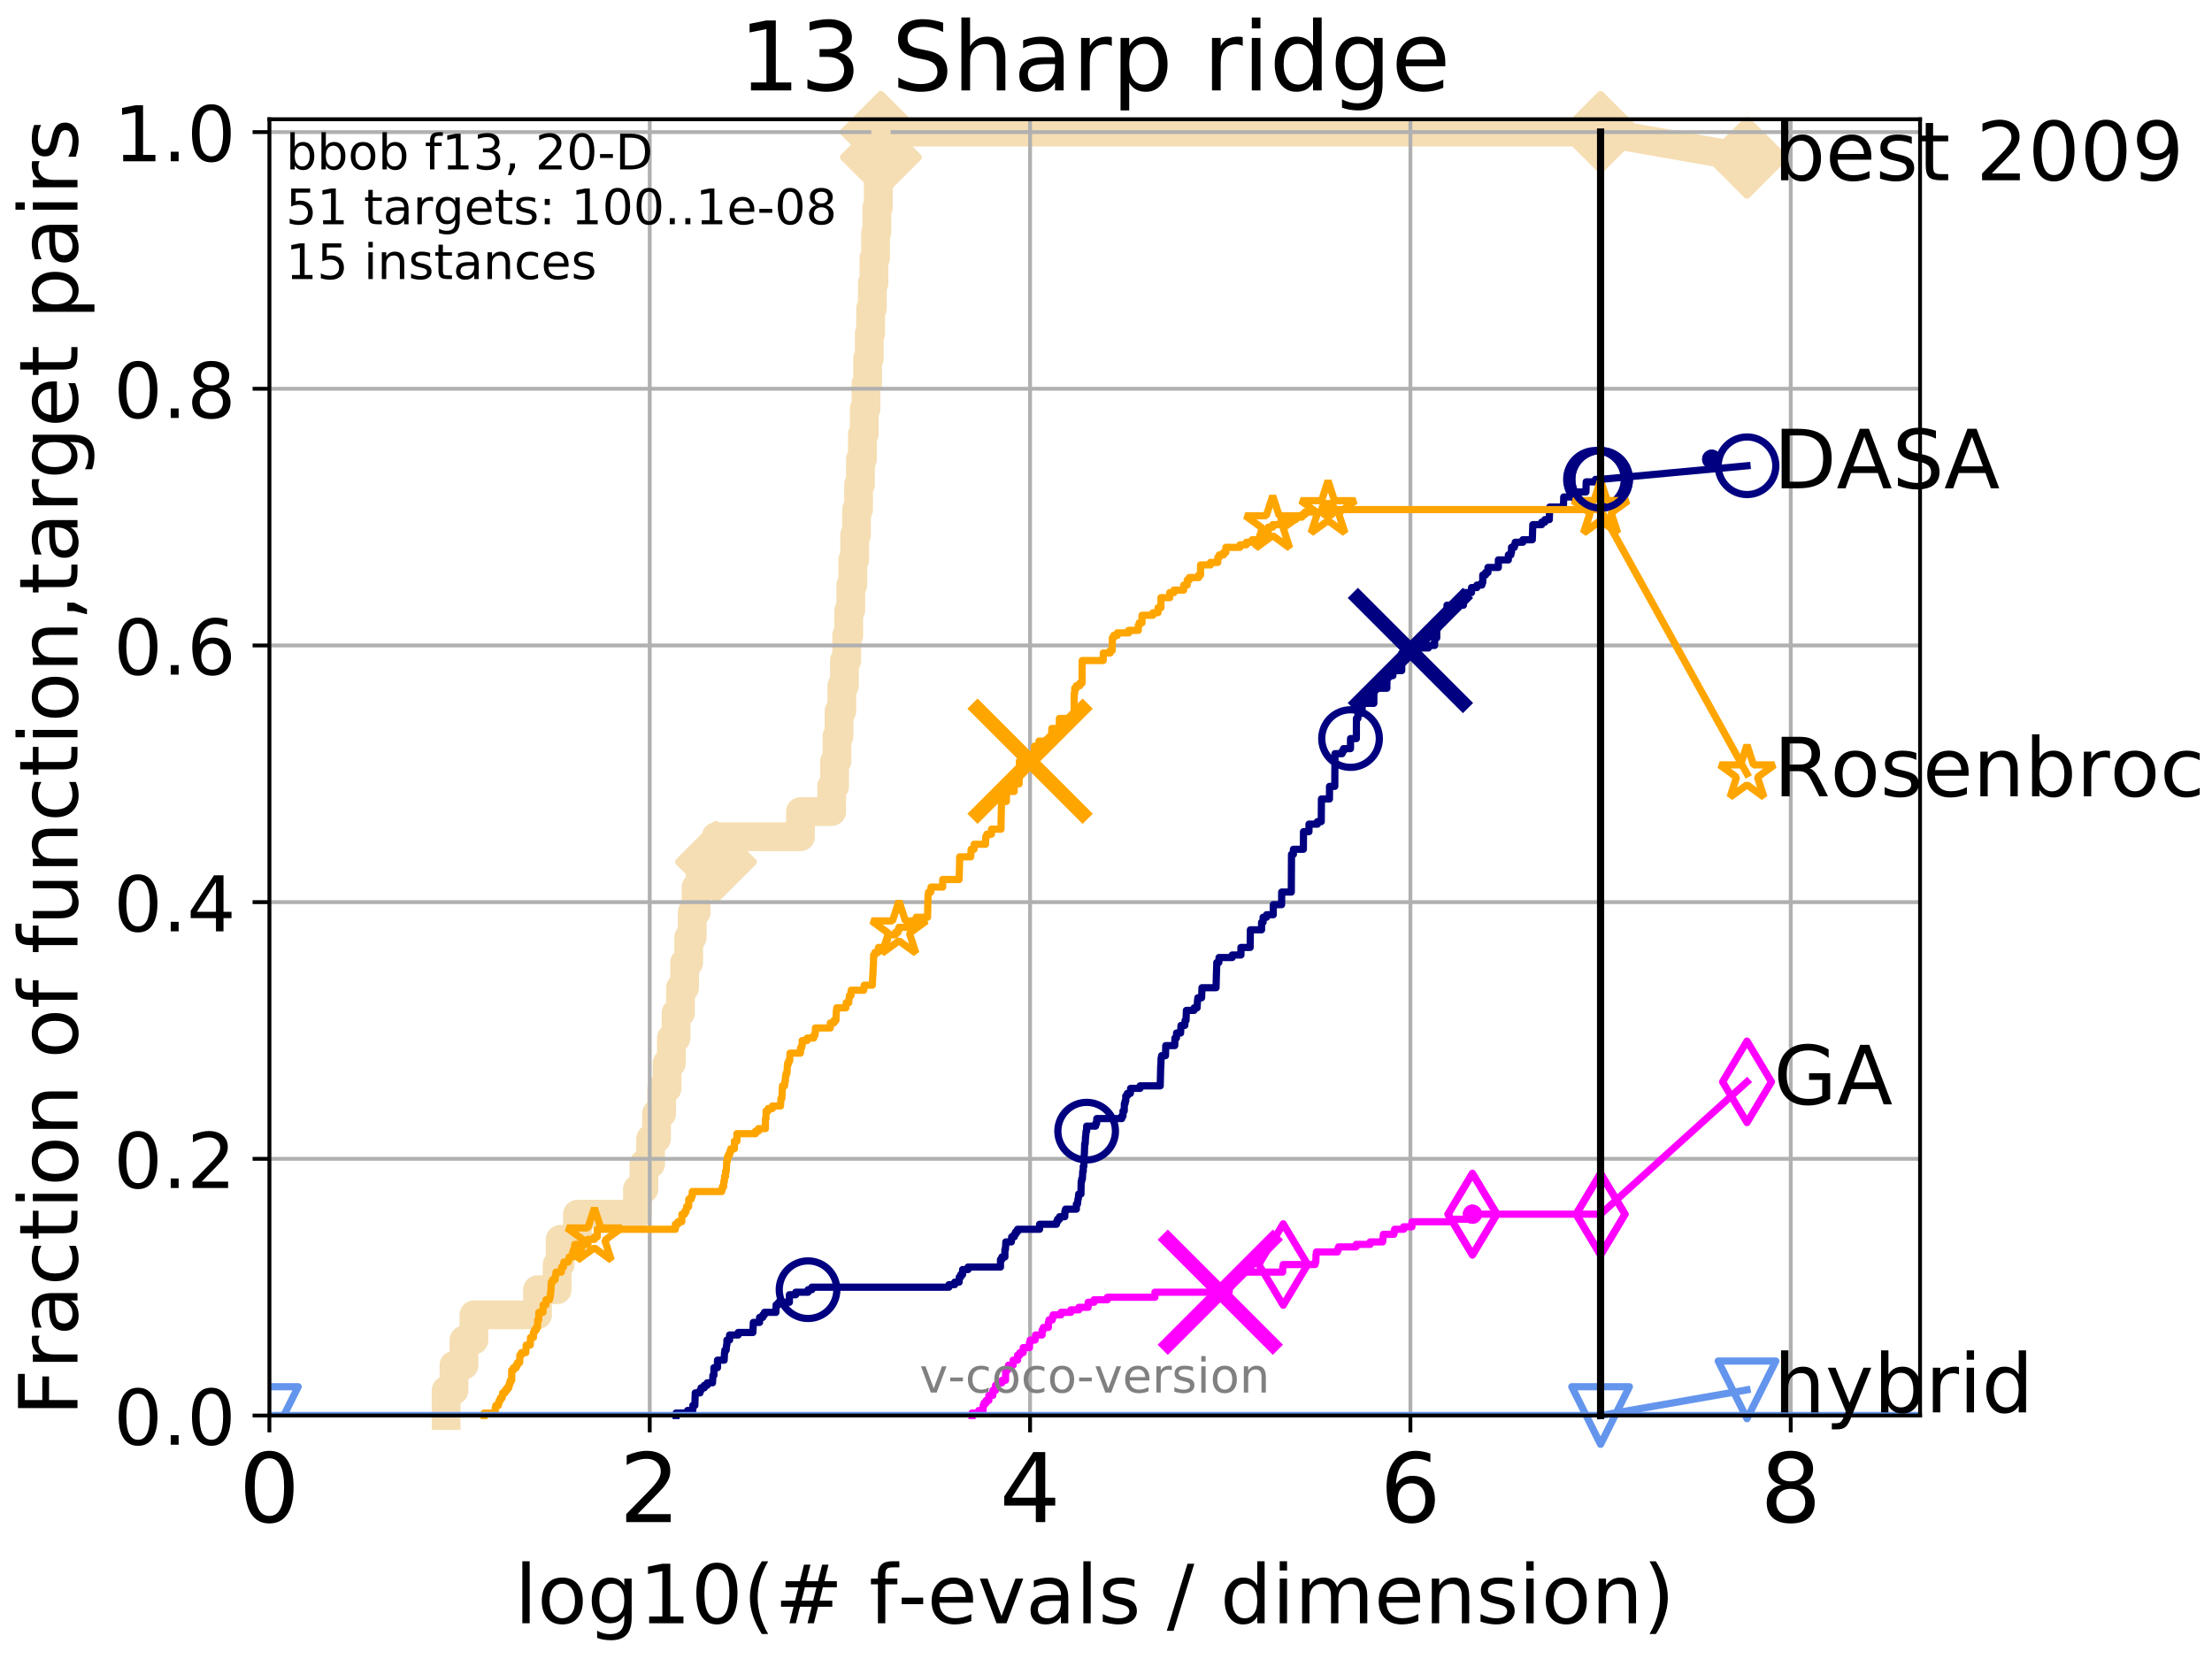 <?xml version="1.0" encoding="utf-8" standalone="no"?>
<!DOCTYPE svg PUBLIC "-//W3C//DTD SVG 1.1//EN"
  "http://www.w3.org/Graphics/SVG/1.1/DTD/svg11.dtd">
<!-- Created with matplotlib (http://matplotlib.org/) -->
<svg height="345.6pt" version="1.1" viewBox="0 0 460.8 345.6" width="460.8pt" xmlns="http://www.w3.org/2000/svg" xmlns:xlink="http://www.w3.org/1999/xlink">
 <defs>
  <style type="text/css">
*{stroke-linecap:butt;stroke-linejoin:round;}
  </style>
 </defs>
 <g id="figure_1">
  <g id="patch_1">
   <path d="M 0 345.6 
L 460.8 345.6 
L 460.8 0 
L 0 0 
z
" style="fill:#ffffff;"/>
  </g>
  <g id="axes_1">
   <g id="patch_2">
    <path d="M 56.12 294.88 
L 399.984 294.88 
L 399.984 24.84 
L 56.12 24.84 
z
" style="fill:#ffffff;"/>
   </g>
   <g id="line2d_1">
    <path d="M 92.94 294.88 
L 92.94 289.638 
L 94.579 289.638 
L 94.579 284.395 
L 96.657 284.395 
L 96.657 279.153 
L 98.729 279.153 
L 98.729 273.91 
L 111.975 273.91 
L 111.975 268.668 
L 116.067 268.668 
L 116.067 263.425 
L 116.689 263.425 
L 116.689 258.183 
L 120.303 258.183 
L 120.303 252.94 
L 132.796 252.94 
L 132.796 247.698 
L 134.13 247.698 
L 134.13 242.455 
L 135.531 242.455 
L 135.531 237.213 
L 136.763 237.213 
L 136.763 231.97 
L 137.838 231.97 
L 137.838 226.728 
L 138.969 226.728 
L 138.969 221.485 
L 139.859 221.485 
L 139.859 216.243 
L 140.837 216.243 
L 140.837 211 
L 141.762 211 
L 141.762 205.758 
L 142.623 205.758 
L 142.623 200.515 
L 143.475 200.515 
L 143.475 195.273 
L 144.205 195.273 
L 144.205 190.03 
L 145.014 190.03 
L 145.014 184.788 
L 145.87 184.788 
L 145.87 179.546 
L 149.15 179.546 
L 149.15 174.303 
L 166.766 174.303 
L 166.766 169.061 
L 173.254 169.061 
L 173.254 163.818 
L 173.856 163.818 
L 173.856 158.576 
L 174.362 158.576 
L 174.362 153.333 
L 174.791 153.333 
L 174.791 148.091 
L 175.373 148.091 
L 175.373 142.848 
L 175.909 142.848 
L 175.909 137.606 
L 176.385 137.606 
L 176.385 132.363 
L 176.815 132.363 
L 176.815 127.121 
L 177.235 127.121 
L 177.235 121.878 
L 177.649 121.878 
L 177.649 116.636 
L 178.045 116.636 
L 178.045 111.393 
L 178.427 111.393 
L 178.427 106.151 
L 178.851 106.151 
L 178.851 100.908 
L 179.25 100.908 
L 179.25 95.666 
L 179.657 95.666 
L 179.657 90.423 
L 180.034 90.423 
L 180.034 85.181 
L 180.4 85.181 
L 180.4 79.938 
L 180.75 79.938 
L 180.75 74.696 
L 181.085 74.696 
L 181.085 69.453 
L 181.372 69.453 
L 181.372 64.211 
L 181.727 64.211 
L 181.727 58.969 
L 182.058 58.969 
L 182.058 53.726 
L 182.394 53.726 
L 182.394 48.484 
L 182.66 48.484 
L 182.66 43.241 
L 182.97 43.241 
L 182.97 37.999 
L 183.249 37.999 
L 183.249 32.756 
L 183.508 32.756 
L 183.508 27.514 
L 333.43 27.514 
" style="fill:none;stroke:#f5deb3;stroke-linecap:square;stroke-width:6;"/>
   </g>
   <g id="line2d_2">
    <defs>
     <path d="M -0 7.778 
L 7.778 0 
L 0 -7.778 
L -7.778 -0 
z
" id="m6761ee37f5" style="stroke:#f5deb3;stroke-linejoin:miter;stroke-width:1.5;"/>
    </defs>
    <g>
     <use style="fill:#f5deb3;stroke:#f5deb3;stroke-linejoin:miter;stroke-width:1.5;" x="149.15" xlink:href="#m6761ee37f5" y="179.546"/>
     <use style="fill:#f5deb3;stroke:#f5deb3;stroke-linejoin:miter;stroke-width:1.5;" x="183.508" xlink:href="#m6761ee37f5" y="32.756"/>
     <use style="fill:#f5deb3;stroke:#f5deb3;stroke-linejoin:miter;stroke-width:1.5;" x="183.508" xlink:href="#m6761ee37f5" y="27.514"/>
     <use style="fill:#f5deb3;stroke:#f5deb3;stroke-linejoin:miter;stroke-width:1.5;" x="183.508" xlink:href="#m6761ee37f5" y="27.514"/>
     <use style="fill:#f5deb3;stroke:#f5deb3;stroke-linejoin:miter;stroke-width:1.5;" x="333.43" xlink:href="#m6761ee37f5" y="27.514"/>
    </g>
   </g>
   <g id="line2d_3">
    <path style="fill:none;stroke:#f5deb3;stroke-linecap:square;stroke-width:6;"/>
    <g/>
   </g>
   <g id="line2d_4">
    <path d="M 333.43 27.514 
L 363.934 32.861 
" style="fill:none;stroke:#f5deb3;stroke-linecap:square;stroke-width:6;"/>
    <g>
     <use style="fill:#f5deb3;stroke:#f5deb3;stroke-linejoin:miter;stroke-width:1.5;" x="333.43" xlink:href="#m6761ee37f5" y="27.514"/>
     <use style="fill:#f5deb3;stroke:#f5deb3;stroke-linejoin:miter;stroke-width:1.5;" x="363.934" xlink:href="#m6761ee37f5" y="32.861"/>
    </g>
   </g>
   <g id="matplotlib.axis_1">
    <g id="xtick_1">
     <g id="line2d_5">
      <path clip-path="url(#p59538b1fc7)" d="M 56.12 294.88 
L 56.12 24.84 
" style="fill:none;stroke:#b0b0b0;stroke-linecap:square;stroke-width:0.8;"/>
     </g>
     <g id="line2d_6">
      <defs>
       <path d="M 0 0 
L 0 3.5 
" id="m99672f16fc" style="stroke:#000000;stroke-width:0.8;"/>
      </defs>
      <g>
       <use style="stroke:#000000;stroke-width:0.8;" x="56.12" xlink:href="#m99672f16fc" y="294.88"/>
      </g>
     </g>
     <g id="text_1">
      <!-- 0 -->
      <defs>
       <path d="M 31.781 66.406 
Q 24.172 66.406 20.328 58.906 
Q 16.5 51.422 16.5 36.375 
Q 16.5 21.391 20.328 13.891 
Q 24.172 6.391 31.781 6.391 
Q 39.453 6.391 43.281 13.891 
Q 47.125 21.391 47.125 36.375 
Q 47.125 51.422 43.281 58.906 
Q 39.453 66.406 31.781 66.406 
z
M 31.781 74.219 
Q 44.047 74.219 50.516 64.516 
Q 56.984 54.828 56.984 36.375 
Q 56.984 17.969 50.516 8.266 
Q 44.047 -1.422 31.781 -1.422 
Q 19.531 -1.422 13.062 8.266 
Q 6.594 17.969 6.594 36.375 
Q 6.594 54.828 13.062 64.516 
Q 19.531 74.219 31.781 74.219 
z
" id="DejaVuSans-30"/>
      </defs>
      <g transform="translate(49.758 317.077)scale(0.2 -0.2)">
       <use xlink:href="#DejaVuSans-30"/>
      </g>
     </g>
    </g>
    <g id="xtick_2">
     <g id="line2d_7">
      <path clip-path="url(#p59538b1fc7)" d="M 135.351 294.88 
L 135.351 24.84 
" style="fill:none;stroke:#b0b0b0;stroke-linecap:square;stroke-width:0.8;"/>
     </g>
     <g id="line2d_8">
      <g>
       <use style="stroke:#000000;stroke-width:0.8;" x="135.351" xlink:href="#m99672f16fc" y="294.88"/>
      </g>
     </g>
     <g id="text_2">
      <!-- 2 -->
      <defs>
       <path d="M 19.188 8.297 
L 53.609 8.297 
L 53.609 0 
L 7.328 0 
L 7.328 8.297 
Q 12.938 14.109 22.625 23.891 
Q 32.328 33.688 34.812 36.531 
Q 39.547 41.844 41.422 45.531 
Q 43.312 49.219 43.312 52.781 
Q 43.312 58.594 39.234 62.25 
Q 35.156 65.922 28.609 65.922 
Q 23.969 65.922 18.812 64.312 
Q 13.672 62.703 7.812 59.422 
L 7.812 69.391 
Q 13.766 71.781 18.938 73 
Q 24.125 74.219 28.422 74.219 
Q 39.75 74.219 46.484 68.547 
Q 53.219 62.891 53.219 53.422 
Q 53.219 48.922 51.531 44.891 
Q 49.859 40.875 45.406 35.406 
Q 44.188 33.984 37.641 27.219 
Q 31.109 20.453 19.188 8.297 
z
" id="DejaVuSans-32"/>
      </defs>
      <g transform="translate(128.989 317.077)scale(0.2 -0.2)">
       <use xlink:href="#DejaVuSans-32"/>
      </g>
     </g>
    </g>
    <g id="xtick_3">
     <g id="line2d_9">
      <path clip-path="url(#p59538b1fc7)" d="M 214.583 294.88 
L 214.583 24.84 
" style="fill:none;stroke:#b0b0b0;stroke-linecap:square;stroke-width:0.8;"/>
     </g>
     <g id="line2d_10">
      <g>
       <use style="stroke:#000000;stroke-width:0.8;" x="214.583" xlink:href="#m99672f16fc" y="294.88"/>
      </g>
     </g>
     <g id="text_3">
      <!-- 4 -->
      <defs>
       <path d="M 37.797 64.312 
L 12.891 25.391 
L 37.797 25.391 
z
M 35.203 72.906 
L 47.609 72.906 
L 47.609 25.391 
L 58.016 25.391 
L 58.016 17.188 
L 47.609 17.188 
L 47.609 0 
L 37.797 0 
L 37.797 17.188 
L 4.891 17.188 
L 4.891 26.703 
z
" id="DejaVuSans-34"/>
      </defs>
      <g transform="translate(208.22 317.077)scale(0.2 -0.2)">
       <use xlink:href="#DejaVuSans-34"/>
      </g>
     </g>
    </g>
    <g id="xtick_4">
     <g id="line2d_11">
      <path clip-path="url(#p59538b1fc7)" d="M 293.814 294.88 
L 293.814 24.84 
" style="fill:none;stroke:#b0b0b0;stroke-linecap:square;stroke-width:0.8;"/>
     </g>
     <g id="line2d_12">
      <g>
       <use style="stroke:#000000;stroke-width:0.8;" x="293.814" xlink:href="#m99672f16fc" y="294.88"/>
      </g>
     </g>
     <g id="text_4">
      <!-- 6 -->
      <defs>
       <path d="M 33.016 40.375 
Q 26.375 40.375 22.484 35.828 
Q 18.609 31.297 18.609 23.391 
Q 18.609 15.531 22.484 10.953 
Q 26.375 6.391 33.016 6.391 
Q 39.656 6.391 43.531 10.953 
Q 47.406 15.531 47.406 23.391 
Q 47.406 31.297 43.531 35.828 
Q 39.656 40.375 33.016 40.375 
z
M 52.594 71.297 
L 52.594 62.312 
Q 48.875 64.062 45.094 64.984 
Q 41.312 65.922 37.594 65.922 
Q 27.828 65.922 22.672 59.328 
Q 17.531 52.734 16.797 39.406 
Q 19.672 43.656 24.016 45.922 
Q 28.375 48.188 33.594 48.188 
Q 44.578 48.188 50.953 41.516 
Q 57.328 34.859 57.328 23.391 
Q 57.328 12.156 50.688 5.359 
Q 44.047 -1.422 33.016 -1.422 
Q 20.359 -1.422 13.672 8.266 
Q 6.984 17.969 6.984 36.375 
Q 6.984 53.656 15.188 63.938 
Q 23.391 74.219 37.203 74.219 
Q 40.922 74.219 44.703 73.484 
Q 48.484 72.75 52.594 71.297 
z
" id="DejaVuSans-36"/>
      </defs>
      <g transform="translate(287.452 317.077)scale(0.2 -0.2)">
       <use xlink:href="#DejaVuSans-36"/>
      </g>
     </g>
    </g>
    <g id="xtick_5">
     <g id="line2d_13">
      <path clip-path="url(#p59538b1fc7)" d="M 373.045 294.88 
L 373.045 24.84 
" style="fill:none;stroke:#b0b0b0;stroke-linecap:square;stroke-width:0.8;"/>
     </g>
     <g id="line2d_14">
      <g>
       <use style="stroke:#000000;stroke-width:0.8;" x="373.045" xlink:href="#m99672f16fc" y="294.88"/>
      </g>
     </g>
     <g id="text_5">
      <!-- 8 -->
      <defs>
       <path d="M 31.781 34.625 
Q 24.75 34.625 20.719 30.859 
Q 16.703 27.094 16.703 20.516 
Q 16.703 13.922 20.719 10.156 
Q 24.75 6.391 31.781 6.391 
Q 38.812 6.391 42.859 10.172 
Q 46.922 13.969 46.922 20.516 
Q 46.922 27.094 42.891 30.859 
Q 38.875 34.625 31.781 34.625 
z
M 21.922 38.812 
Q 15.578 40.375 12.031 44.719 
Q 8.5 49.078 8.5 55.328 
Q 8.5 64.062 14.719 69.141 
Q 20.953 74.219 31.781 74.219 
Q 42.672 74.219 48.875 69.141 
Q 55.078 64.062 55.078 55.328 
Q 55.078 49.078 51.531 44.719 
Q 48 40.375 41.703 38.812 
Q 48.828 37.156 52.797 32.312 
Q 56.781 27.484 56.781 20.516 
Q 56.781 9.906 50.312 4.234 
Q 43.844 -1.422 31.781 -1.422 
Q 19.734 -1.422 13.25 4.234 
Q 6.781 9.906 6.781 20.516 
Q 6.781 27.484 10.781 32.312 
Q 14.797 37.156 21.922 38.812 
z
M 18.312 54.391 
Q 18.312 48.734 21.844 45.562 
Q 25.391 42.391 31.781 42.391 
Q 38.141 42.391 41.719 45.562 
Q 45.312 48.734 45.312 54.391 
Q 45.312 60.062 41.719 63.234 
Q 38.141 66.406 31.781 66.406 
Q 25.391 66.406 21.844 63.234 
Q 18.312 60.062 18.312 54.391 
z
" id="DejaVuSans-38"/>
      </defs>
      <g transform="translate(366.683 317.077)scale(0.2 -0.2)">
       <use xlink:href="#DejaVuSans-38"/>
      </g>
     </g>
    </g>
    <g id="text_6">
     <!-- log10(# f-evals / dimension) -->
     <defs>
      <path d="M 9.422 75.984 
L 18.406 75.984 
L 18.406 0 
L 9.422 0 
z
" id="DejaVuSans-6c"/>
      <path d="M 30.609 48.391 
Q 23.391 48.391 19.188 42.75 
Q 14.984 37.109 14.984 27.297 
Q 14.984 17.484 19.156 11.844 
Q 23.344 6.203 30.609 6.203 
Q 37.797 6.203 41.984 11.859 
Q 46.188 17.531 46.188 27.297 
Q 46.188 37.016 41.984 42.703 
Q 37.797 48.391 30.609 48.391 
z
M 30.609 56 
Q 42.328 56 49.016 48.375 
Q 55.719 40.766 55.719 27.297 
Q 55.719 13.875 49.016 6.219 
Q 42.328 -1.422 30.609 -1.422 
Q 18.844 -1.422 12.172 6.219 
Q 5.516 13.875 5.516 27.297 
Q 5.516 40.766 12.172 48.375 
Q 18.844 56 30.609 56 
z
" id="DejaVuSans-6f"/>
      <path d="M 45.406 27.984 
Q 45.406 37.75 41.375 43.109 
Q 37.359 48.484 30.078 48.484 
Q 22.859 48.484 18.828 43.109 
Q 14.797 37.75 14.797 27.984 
Q 14.797 18.266 18.828 12.891 
Q 22.859 7.516 30.078 7.516 
Q 37.359 7.516 41.375 12.891 
Q 45.406 18.266 45.406 27.984 
z
M 54.391 6.781 
Q 54.391 -7.172 48.188 -13.984 
Q 42 -20.797 29.203 -20.797 
Q 24.469 -20.797 20.266 -20.094 
Q 16.062 -19.391 12.109 -17.922 
L 12.109 -9.188 
Q 16.062 -11.328 19.922 -12.344 
Q 23.781 -13.375 27.781 -13.375 
Q 36.625 -13.375 41.016 -8.766 
Q 45.406 -4.156 45.406 5.172 
L 45.406 9.625 
Q 42.625 4.781 38.281 2.391 
Q 33.938 0 27.875 0 
Q 17.828 0 11.672 7.656 
Q 5.516 15.328 5.516 27.984 
Q 5.516 40.672 11.672 48.328 
Q 17.828 56 27.875 56 
Q 33.938 56 38.281 53.609 
Q 42.625 51.219 45.406 46.391 
L 45.406 54.688 
L 54.391 54.688 
z
" id="DejaVuSans-67"/>
      <path d="M 12.406 8.297 
L 28.516 8.297 
L 28.516 63.922 
L 10.984 60.406 
L 10.984 69.391 
L 28.422 72.906 
L 38.281 72.906 
L 38.281 8.297 
L 54.391 8.297 
L 54.391 0 
L 12.406 0 
z
" id="DejaVuSans-31"/>
      <path d="M 31 75.875 
Q 24.469 64.656 21.281 53.656 
Q 18.109 42.672 18.109 31.391 
Q 18.109 20.125 21.312 9.062 
Q 24.516 -2 31 -13.188 
L 23.188 -13.188 
Q 15.875 -1.703 12.234 9.375 
Q 8.594 20.453 8.594 31.391 
Q 8.594 42.281 12.203 53.312 
Q 15.828 64.359 23.188 75.875 
z
" id="DejaVuSans-28"/>
      <path d="M 51.125 44 
L 36.922 44 
L 32.812 27.688 
L 47.125 27.688 
z
M 43.797 71.781 
L 38.719 51.516 
L 52.984 51.516 
L 58.109 71.781 
L 65.922 71.781 
L 60.891 51.516 
L 76.125 51.516 
L 76.125 44 
L 58.984 44 
L 54.984 27.688 
L 70.516 27.688 
L 70.516 20.219 
L 53.078 20.219 
L 48 0 
L 40.188 0 
L 45.219 20.219 
L 30.906 20.219 
L 25.875 0 
L 18.016 0 
L 23.094 20.219 
L 7.719 20.219 
L 7.719 27.688 
L 24.906 27.688 
L 29 44 
L 13.281 44 
L 13.281 51.516 
L 30.906 51.516 
L 35.891 71.781 
z
" id="DejaVuSans-23"/>
      <path id="DejaVuSans-20"/>
      <path d="M 37.109 75.984 
L 37.109 68.5 
L 28.516 68.5 
Q 23.688 68.5 21.797 66.547 
Q 19.922 64.594 19.922 59.516 
L 19.922 54.688 
L 34.719 54.688 
L 34.719 47.703 
L 19.922 47.703 
L 19.922 0 
L 10.891 0 
L 10.891 47.703 
L 2.297 47.703 
L 2.297 54.688 
L 10.891 54.688 
L 10.891 58.5 
Q 10.891 67.625 15.141 71.797 
Q 19.391 75.984 28.609 75.984 
z
" id="DejaVuSans-66"/>
      <path d="M 4.891 31.391 
L 31.203 31.391 
L 31.203 23.391 
L 4.891 23.391 
z
" id="DejaVuSans-2d"/>
      <path d="M 56.203 29.594 
L 56.203 25.203 
L 14.891 25.203 
Q 15.484 15.922 20.484 11.062 
Q 25.484 6.203 34.422 6.203 
Q 39.594 6.203 44.453 7.469 
Q 49.312 8.734 54.109 11.281 
L 54.109 2.781 
Q 49.266 0.734 44.188 -0.344 
Q 39.109 -1.422 33.891 -1.422 
Q 20.797 -1.422 13.156 6.188 
Q 5.516 13.812 5.516 26.812 
Q 5.516 40.234 12.766 48.109 
Q 20.016 56 32.328 56 
Q 43.359 56 49.781 48.891 
Q 56.203 41.797 56.203 29.594 
z
M 47.219 32.234 
Q 47.125 39.594 43.094 43.984 
Q 39.062 48.391 32.422 48.391 
Q 24.906 48.391 20.391 44.141 
Q 15.875 39.891 15.188 32.172 
z
" id="DejaVuSans-65"/>
      <path d="M 2.984 54.688 
L 12.5 54.688 
L 29.594 8.797 
L 46.688 54.688 
L 56.203 54.688 
L 35.688 0 
L 23.484 0 
z
" id="DejaVuSans-76"/>
      <path d="M 34.281 27.484 
Q 23.391 27.484 19.188 25 
Q 14.984 22.516 14.984 16.5 
Q 14.984 11.719 18.141 8.906 
Q 21.297 6.109 26.703 6.109 
Q 34.188 6.109 38.703 11.406 
Q 43.219 16.703 43.219 25.484 
L 43.219 27.484 
z
M 52.203 31.203 
L 52.203 0 
L 43.219 0 
L 43.219 8.297 
Q 40.141 3.328 35.547 0.953 
Q 30.953 -1.422 24.312 -1.422 
Q 15.922 -1.422 10.953 3.297 
Q 6 8.016 6 15.922 
Q 6 25.141 12.172 29.828 
Q 18.359 34.516 30.609 34.516 
L 43.219 34.516 
L 43.219 35.406 
Q 43.219 41.609 39.141 45 
Q 35.062 48.391 27.688 48.391 
Q 23 48.391 18.547 47.266 
Q 14.109 46.141 10.016 43.891 
L 10.016 52.203 
Q 14.938 54.109 19.578 55.047 
Q 24.219 56 28.609 56 
Q 40.484 56 46.344 49.844 
Q 52.203 43.703 52.203 31.203 
z
" id="DejaVuSans-61"/>
      <path d="M 44.281 53.078 
L 44.281 44.578 
Q 40.484 46.531 36.375 47.5 
Q 32.281 48.484 27.875 48.484 
Q 21.188 48.484 17.844 46.438 
Q 14.5 44.391 14.5 40.281 
Q 14.5 37.156 16.891 35.375 
Q 19.281 33.594 26.516 31.984 
L 29.594 31.297 
Q 39.156 29.25 43.188 25.516 
Q 47.219 21.781 47.219 15.094 
Q 47.219 7.469 41.188 3.016 
Q 35.156 -1.422 24.609 -1.422 
Q 20.219 -1.422 15.453 -0.562 
Q 10.688 0.297 5.422 2 
L 5.422 11.281 
Q 10.406 8.688 15.234 7.391 
Q 20.062 6.109 24.812 6.109 
Q 31.156 6.109 34.562 8.281 
Q 37.984 10.453 37.984 14.406 
Q 37.984 18.062 35.516 20.016 
Q 33.062 21.969 24.703 23.781 
L 21.578 24.516 
Q 13.234 26.266 9.516 29.906 
Q 5.812 33.547 5.812 39.891 
Q 5.812 47.609 11.281 51.797 
Q 16.75 56 26.812 56 
Q 31.781 56 36.172 55.266 
Q 40.578 54.547 44.281 53.078 
z
" id="DejaVuSans-73"/>
      <path d="M 25.391 72.906 
L 33.688 72.906 
L 8.297 -9.281 
L 0 -9.281 
z
" id="DejaVuSans-2f"/>
      <path d="M 45.406 46.391 
L 45.406 75.984 
L 54.391 75.984 
L 54.391 0 
L 45.406 0 
L 45.406 8.203 
Q 42.578 3.328 38.25 0.953 
Q 33.938 -1.422 27.875 -1.422 
Q 17.969 -1.422 11.734 6.484 
Q 5.516 14.406 5.516 27.297 
Q 5.516 40.188 11.734 48.094 
Q 17.969 56 27.875 56 
Q 33.938 56 38.25 53.625 
Q 42.578 51.266 45.406 46.391 
z
M 14.797 27.297 
Q 14.797 17.391 18.875 11.75 
Q 22.953 6.109 30.078 6.109 
Q 37.203 6.109 41.297 11.75 
Q 45.406 17.391 45.406 27.297 
Q 45.406 37.203 41.297 42.844 
Q 37.203 48.484 30.078 48.484 
Q 22.953 48.484 18.875 42.844 
Q 14.797 37.203 14.797 27.297 
z
" id="DejaVuSans-64"/>
      <path d="M 9.422 54.688 
L 18.406 54.688 
L 18.406 0 
L 9.422 0 
z
M 9.422 75.984 
L 18.406 75.984 
L 18.406 64.594 
L 9.422 64.594 
z
" id="DejaVuSans-69"/>
      <path d="M 52 44.188 
Q 55.375 50.25 60.062 53.125 
Q 64.75 56 71.094 56 
Q 79.641 56 84.281 50.016 
Q 88.922 44.047 88.922 33.016 
L 88.922 0 
L 79.891 0 
L 79.891 32.719 
Q 79.891 40.578 77.094 44.375 
Q 74.312 48.188 68.609 48.188 
Q 61.625 48.188 57.562 43.547 
Q 53.516 38.922 53.516 30.906 
L 53.516 0 
L 44.484 0 
L 44.484 32.719 
Q 44.484 40.625 41.703 44.406 
Q 38.922 48.188 33.109 48.188 
Q 26.219 48.188 22.156 43.531 
Q 18.109 38.875 18.109 30.906 
L 18.109 0 
L 9.078 0 
L 9.078 54.688 
L 18.109 54.688 
L 18.109 46.188 
Q 21.188 51.219 25.484 53.609 
Q 29.781 56 35.688 56 
Q 41.656 56 45.828 52.969 
Q 50 49.953 52 44.188 
z
" id="DejaVuSans-6d"/>
      <path d="M 54.891 33.016 
L 54.891 0 
L 45.906 0 
L 45.906 32.719 
Q 45.906 40.484 42.875 44.328 
Q 39.844 48.188 33.797 48.188 
Q 26.516 48.188 22.312 43.547 
Q 18.109 38.922 18.109 30.906 
L 18.109 0 
L 9.078 0 
L 9.078 54.688 
L 18.109 54.688 
L 18.109 46.188 
Q 21.344 51.125 25.703 53.562 
Q 30.078 56 35.797 56 
Q 45.219 56 50.047 50.172 
Q 54.891 44.344 54.891 33.016 
z
" id="DejaVuSans-6e"/>
      <path d="M 8.016 75.875 
L 15.828 75.875 
Q 23.141 64.359 26.781 53.312 
Q 30.422 42.281 30.422 31.391 
Q 30.422 20.453 26.781 9.375 
Q 23.141 -1.703 15.828 -13.188 
L 8.016 -13.188 
Q 14.5 -2 17.703 9.062 
Q 20.906 20.125 20.906 31.391 
Q 20.906 42.672 17.703 53.656 
Q 14.5 64.656 8.016 75.875 
z
" id="DejaVuSans-29"/>
     </defs>
     <g transform="translate(107.211 338.154)scale(0.17 -0.17)">
      <use xlink:href="#DejaVuSans-6c"/>
      <use x="27.783" xlink:href="#DejaVuSans-6f"/>
      <use x="88.965" xlink:href="#DejaVuSans-67"/>
      <use x="152.441" xlink:href="#DejaVuSans-31"/>
      <use x="216.064" xlink:href="#DejaVuSans-30"/>
      <use x="279.688" xlink:href="#DejaVuSans-28"/>
      <use x="318.701" xlink:href="#DejaVuSans-23"/>
      <use x="402.49" xlink:href="#DejaVuSans-20"/>
      <use x="434.277" xlink:href="#DejaVuSans-66"/>
      <use x="469.404" xlink:href="#DejaVuSans-2d"/>
      <use x="505.488" xlink:href="#DejaVuSans-65"/>
      <use x="567.012" xlink:href="#DejaVuSans-76"/>
      <use x="626.191" xlink:href="#DejaVuSans-61"/>
      <use x="687.471" xlink:href="#DejaVuSans-6c"/>
      <use x="715.254" xlink:href="#DejaVuSans-73"/>
      <use x="767.354" xlink:href="#DejaVuSans-20"/>
      <use x="799.141" xlink:href="#DejaVuSans-2f"/>
      <use x="832.832" xlink:href="#DejaVuSans-20"/>
      <use x="864.619" xlink:href="#DejaVuSans-64"/>
      <use x="928.096" xlink:href="#DejaVuSans-69"/>
      <use x="955.879" xlink:href="#DejaVuSans-6d"/>
      <use x="1053.291" xlink:href="#DejaVuSans-65"/>
      <use x="1114.814" xlink:href="#DejaVuSans-6e"/>
      <use x="1178.193" xlink:href="#DejaVuSans-73"/>
      <use x="1230.293" xlink:href="#DejaVuSans-69"/>
      <use x="1258.076" xlink:href="#DejaVuSans-6f"/>
      <use x="1319.258" xlink:href="#DejaVuSans-6e"/>
      <use x="1382.637" xlink:href="#DejaVuSans-29"/>
     </g>
    </g>
   </g>
   <g id="matplotlib.axis_2">
    <g id="ytick_1">
     <g id="line2d_15">
      <path clip-path="url(#p59538b1fc7)" d="M 56.12 294.88 
L 399.984 294.88 
" style="fill:none;stroke:#b0b0b0;stroke-linecap:square;stroke-width:0.8;"/>
     </g>
     <g id="line2d_16">
      <defs>
       <path d="M 0 0 
L -3.5 0 
" id="m566b016d85" style="stroke:#000000;stroke-width:0.8;"/>
      </defs>
      <g>
       <use style="stroke:#000000;stroke-width:0.8;" x="56.12" xlink:href="#m566b016d85" y="294.88"/>
      </g>
     </g>
     <g id="text_7">
      <!-- 0.0 -->
      <defs>
       <path d="M 10.688 12.406 
L 21 12.406 
L 21 0 
L 10.688 0 
z
" id="DejaVuSans-2e"/>
      </defs>
      <g transform="translate(23.675 300.959)scale(0.16 -0.16)">
       <use xlink:href="#DejaVuSans-30"/>
       <use x="63.623" xlink:href="#DejaVuSans-2e"/>
       <use x="95.41" xlink:href="#DejaVuSans-30"/>
      </g>
     </g>
    </g>
    <g id="ytick_2">
     <g id="line2d_17">
      <path clip-path="url(#p59538b1fc7)" d="M 56.12 241.407 
L 399.984 241.407 
" style="fill:none;stroke:#b0b0b0;stroke-linecap:square;stroke-width:0.8;"/>
     </g>
     <g id="line2d_18">
      <g>
       <use style="stroke:#000000;stroke-width:0.8;" x="56.12" xlink:href="#m566b016d85" y="241.407"/>
      </g>
     </g>
     <g id="text_8">
      <!-- 0.2 -->
      <g transform="translate(23.675 247.485)scale(0.16 -0.16)">
       <use xlink:href="#DejaVuSans-30"/>
       <use x="63.623" xlink:href="#DejaVuSans-2e"/>
       <use x="95.41" xlink:href="#DejaVuSans-32"/>
      </g>
     </g>
    </g>
    <g id="ytick_3">
     <g id="line2d_19">
      <path clip-path="url(#p59538b1fc7)" d="M 56.12 187.933 
L 399.984 187.933 
" style="fill:none;stroke:#b0b0b0;stroke-linecap:square;stroke-width:0.8;"/>
     </g>
     <g id="line2d_20">
      <g>
       <use style="stroke:#000000;stroke-width:0.8;" x="56.12" xlink:href="#m566b016d85" y="187.933"/>
      </g>
     </g>
     <g id="text_9">
      <!-- 0.4 -->
      <g transform="translate(23.675 194.012)scale(0.16 -0.16)">
       <use xlink:href="#DejaVuSans-30"/>
       <use x="63.623" xlink:href="#DejaVuSans-2e"/>
       <use x="95.41" xlink:href="#DejaVuSans-34"/>
      </g>
     </g>
    </g>
    <g id="ytick_4">
     <g id="line2d_21">
      <path clip-path="url(#p59538b1fc7)" d="M 56.12 134.46 
L 399.984 134.46 
" style="fill:none;stroke:#b0b0b0;stroke-linecap:square;stroke-width:0.8;"/>
     </g>
     <g id="line2d_22">
      <g>
       <use style="stroke:#000000;stroke-width:0.8;" x="56.12" xlink:href="#m566b016d85" y="134.46"/>
      </g>
     </g>
     <g id="text_10">
      <!-- 0.6 -->
      <g transform="translate(23.675 140.539)scale(0.16 -0.16)">
       <use xlink:href="#DejaVuSans-30"/>
       <use x="63.623" xlink:href="#DejaVuSans-2e"/>
       <use x="95.41" xlink:href="#DejaVuSans-36"/>
      </g>
     </g>
    </g>
    <g id="ytick_5">
     <g id="line2d_23">
      <path clip-path="url(#p59538b1fc7)" d="M 56.12 80.987 
L 399.984 80.987 
" style="fill:none;stroke:#b0b0b0;stroke-linecap:square;stroke-width:0.8;"/>
     </g>
     <g id="line2d_24">
      <g>
       <use style="stroke:#000000;stroke-width:0.8;" x="56.12" xlink:href="#m566b016d85" y="80.987"/>
      </g>
     </g>
     <g id="text_11">
      <!-- 0.8 -->
      <g transform="translate(23.675 87.066)scale(0.16 -0.16)">
       <use xlink:href="#DejaVuSans-30"/>
       <use x="63.623" xlink:href="#DejaVuSans-2e"/>
       <use x="95.41" xlink:href="#DejaVuSans-38"/>
      </g>
     </g>
    </g>
    <g id="ytick_6">
     <g id="line2d_25">
      <path clip-path="url(#p59538b1fc7)" d="M 56.12 27.514 
L 399.984 27.514 
" style="fill:none;stroke:#b0b0b0;stroke-linecap:square;stroke-width:0.8;"/>
     </g>
     <g id="line2d_26">
      <g>
       <use style="stroke:#000000;stroke-width:0.8;" x="56.12" xlink:href="#m566b016d85" y="27.514"/>
      </g>
     </g>
     <g id="text_12">
      <!-- 1.0 -->
      <g transform="translate(23.675 33.592)scale(0.16 -0.16)">
       <use xlink:href="#DejaVuSans-31"/>
       <use x="63.623" xlink:href="#DejaVuSans-2e"/>
       <use x="95.41" xlink:href="#DejaVuSans-30"/>
      </g>
     </g>
    </g>
    <g id="text_13">
     <!-- Fraction of function,target pairs -->
     <defs>
      <path d="M 9.812 72.906 
L 51.703 72.906 
L 51.703 64.594 
L 19.672 64.594 
L 19.672 43.109 
L 48.578 43.109 
L 48.578 34.812 
L 19.672 34.812 
L 19.672 0 
L 9.812 0 
z
" id="DejaVuSans-46"/>
      <path d="M 41.109 46.297 
Q 39.594 47.172 37.812 47.578 
Q 36.031 48 33.891 48 
Q 26.266 48 22.188 43.047 
Q 18.109 38.094 18.109 28.812 
L 18.109 0 
L 9.078 0 
L 9.078 54.688 
L 18.109 54.688 
L 18.109 46.188 
Q 20.953 51.172 25.484 53.578 
Q 30.031 56 36.531 56 
Q 37.453 56 38.578 55.875 
Q 39.703 55.766 41.062 55.516 
z
" id="DejaVuSans-72"/>
      <path d="M 48.781 52.594 
L 48.781 44.188 
Q 44.969 46.297 41.141 47.344 
Q 37.312 48.391 33.406 48.391 
Q 24.656 48.391 19.812 42.844 
Q 14.984 37.312 14.984 27.297 
Q 14.984 17.281 19.812 11.734 
Q 24.656 6.203 33.406 6.203 
Q 37.312 6.203 41.141 7.25 
Q 44.969 8.297 48.781 10.406 
L 48.781 2.094 
Q 45.016 0.344 40.984 -0.531 
Q 36.969 -1.422 32.422 -1.422 
Q 20.062 -1.422 12.781 6.344 
Q 5.516 14.109 5.516 27.297 
Q 5.516 40.672 12.859 48.328 
Q 20.219 56 33.016 56 
Q 37.156 56 41.109 55.141 
Q 45.062 54.297 48.781 52.594 
z
" id="DejaVuSans-63"/>
      <path d="M 18.312 70.219 
L 18.312 54.688 
L 36.812 54.688 
L 36.812 47.703 
L 18.312 47.703 
L 18.312 18.016 
Q 18.312 11.328 20.141 9.422 
Q 21.969 7.516 27.594 7.516 
L 36.812 7.516 
L 36.812 0 
L 27.594 0 
Q 17.188 0 13.234 3.875 
Q 9.281 7.766 9.281 18.016 
L 9.281 47.703 
L 2.688 47.703 
L 2.688 54.688 
L 9.281 54.688 
L 9.281 70.219 
z
" id="DejaVuSans-74"/>
      <path d="M 8.5 21.578 
L 8.5 54.688 
L 17.484 54.688 
L 17.484 21.922 
Q 17.484 14.156 20.5 10.266 
Q 23.531 6.391 29.594 6.391 
Q 36.859 6.391 41.078 11.031 
Q 45.312 15.672 45.312 23.688 
L 45.312 54.688 
L 54.297 54.688 
L 54.297 0 
L 45.312 0 
L 45.312 8.406 
Q 42.047 3.422 37.719 1 
Q 33.406 -1.422 27.688 -1.422 
Q 18.266 -1.422 13.375 4.438 
Q 8.5 10.297 8.5 21.578 
z
M 31.109 56 
z
" id="DejaVuSans-75"/>
      <path d="M 11.719 12.406 
L 22.016 12.406 
L 22.016 4 
L 14.016 -11.625 
L 7.719 -11.625 
L 11.719 4 
z
" id="DejaVuSans-2c"/>
      <path d="M 18.109 8.203 
L 18.109 -20.797 
L 9.078 -20.797 
L 9.078 54.688 
L 18.109 54.688 
L 18.109 46.391 
Q 20.953 51.266 25.266 53.625 
Q 29.594 56 35.594 56 
Q 45.562 56 51.781 48.094 
Q 58.016 40.188 58.016 27.297 
Q 58.016 14.406 51.781 6.484 
Q 45.562 -1.422 35.594 -1.422 
Q 29.594 -1.422 25.266 0.953 
Q 20.953 3.328 18.109 8.203 
z
M 48.688 27.297 
Q 48.688 37.203 44.609 42.844 
Q 40.531 48.484 33.406 48.484 
Q 26.266 48.484 22.188 42.844 
Q 18.109 37.203 18.109 27.297 
Q 18.109 17.391 22.188 11.75 
Q 26.266 6.109 33.406 6.109 
Q 40.531 6.109 44.609 11.75 
Q 48.688 17.391 48.688 27.297 
z
" id="DejaVuSans-70"/>
     </defs>
     <g transform="translate(16.14 294.999)rotate(-90)scale(0.17 -0.17)">
      <use xlink:href="#DejaVuSans-46"/>
      <use x="57.41" xlink:href="#DejaVuSans-72"/>
      <use x="98.523" xlink:href="#DejaVuSans-61"/>
      <use x="159.803" xlink:href="#DejaVuSans-63"/>
      <use x="214.783" xlink:href="#DejaVuSans-74"/>
      <use x="253.992" xlink:href="#DejaVuSans-69"/>
      <use x="281.775" xlink:href="#DejaVuSans-6f"/>
      <use x="342.957" xlink:href="#DejaVuSans-6e"/>
      <use x="406.336" xlink:href="#DejaVuSans-20"/>
      <use x="438.123" xlink:href="#DejaVuSans-6f"/>
      <use x="499.305" xlink:href="#DejaVuSans-66"/>
      <use x="534.51" xlink:href="#DejaVuSans-20"/>
      <use x="566.297" xlink:href="#DejaVuSans-66"/>
      <use x="601.502" xlink:href="#DejaVuSans-75"/>
      <use x="664.881" xlink:href="#DejaVuSans-6e"/>
      <use x="728.26" xlink:href="#DejaVuSans-63"/>
      <use x="783.24" xlink:href="#DejaVuSans-74"/>
      <use x="822.449" xlink:href="#DejaVuSans-69"/>
      <use x="850.232" xlink:href="#DejaVuSans-6f"/>
      <use x="911.414" xlink:href="#DejaVuSans-6e"/>
      <use x="974.793" xlink:href="#DejaVuSans-2c"/>
      <use x="1006.58" xlink:href="#DejaVuSans-74"/>
      <use x="1045.789" xlink:href="#DejaVuSans-61"/>
      <use x="1107.068" xlink:href="#DejaVuSans-72"/>
      <use x="1148.166" xlink:href="#DejaVuSans-67"/>
      <use x="1211.643" xlink:href="#DejaVuSans-65"/>
      <use x="1273.166" xlink:href="#DejaVuSans-74"/>
      <use x="1312.375" xlink:href="#DejaVuSans-20"/>
      <use x="1344.162" xlink:href="#DejaVuSans-70"/>
      <use x="1407.639" xlink:href="#DejaVuSans-61"/>
      <use x="1468.918" xlink:href="#DejaVuSans-69"/>
      <use x="1496.701" xlink:href="#DejaVuSans-72"/>
      <use x="1537.814" xlink:href="#DejaVuSans-73"/>
     </g>
    </g>
   </g>
   <g id="line2d_27">
    <defs>
     <path d="M 0 1.5 
C 0.398 1.5 0.779 1.342 1.061 1.061 
C 1.342 0.779 1.5 0.398 1.5 0 
C 1.5 -0.398 1.342 -0.779 1.061 -1.061 
C 0.779 -1.342 0.398 -1.5 0 -1.5 
C -0.398 -1.5 -0.779 -1.342 -1.061 -1.061 
C -1.342 -0.779 -1.5 -0.398 -1.5 0 
C -1.5 0.398 -1.342 0.779 -1.061 1.061 
C -0.779 1.342 -0.398 1.5 0 1.5 
z
" id="m279efc8d8e" style="stroke:#f5deb3;"/>
    </defs>
    <g>
     <use style="fill:#f5deb3;stroke:#f5deb3;" x="183.508" xlink:href="#m279efc8d8e" y="27.514"/>
     <use style="fill:#f5deb3;stroke:#f5deb3;" x="183.508" xlink:href="#m279efc8d8e" y="27.514"/>
    </g>
   </g>
   <g id="line2d_28">
    <defs>
     <path d="M 0 1.5 
C 0.398 1.5 0.779 1.342 1.061 1.061 
C 1.342 0.779 1.5 0.398 1.5 0 
C 1.5 -0.398 1.342 -0.779 1.061 -1.061 
C 0.779 -1.342 0.398 -1.5 0 -1.5 
C -0.398 -1.5 -0.779 -1.342 -1.061 -1.061 
C -1.342 -0.779 -1.5 -0.398 -1.5 0 
C -1.5 0.398 -1.342 0.779 -1.061 1.061 
C -0.779 1.342 -0.398 1.5 0 1.5 
z
" id="m1851657acd" style="stroke:#000080;"/>
    </defs>
    <g>
     <use style="fill:#000080;stroke:#000080;" x="356.579" xlink:href="#m1851657acd" y="95.666"/>
     <use style="fill:#000080;stroke:#000080;" x="356.579" xlink:href="#m1851657acd" y="95.666"/>
    </g>
   </g>
   <g id="line2d_29">
    <path d="M 140.843 294.88 
L 140.843 294.356 
L 143.232 294.356 
L 143.232 293.832 
L 144.318 293.832 
L 144.323 292.783 
L 144.747 292.783 
L 144.836 290.162 
L 145.824 290.162 
L 145.824 289.638 
L 146.038 289.638 
L 146.038 289.113 
L 146.717 289.113 
L 146.717 288.589 
L 147.324 288.589 
L 147.324 288.065 
L 148.429 288.065 
L 148.517 286.492 
L 148.72 286.492 
L 148.72 284.919 
L 149.467 284.919 
L 149.467 283.347 
L 150.852 283.347 
L 150.933 281.774 
L 151.002 281.774 
L 151.002 281.25 
L 151.274 281.25 
L 151.355 280.201 
L 151.416 280.201 
L 151.433 279.153 
L 151.988 279.153 
L 151.988 278.104 
L 153.779 278.104 
L 153.779 277.58 
L 156.831 277.58 
L 156.937 275.483 
L 158.234 275.483 
L 158.234 274.434 
L 158.903 274.434 
L 158.903 273.91 
L 159.25 273.91 
L 159.25 273.386 
L 161.633 273.386 
L 161.68 271.813 
L 162.19 271.813 
L 162.19 271.289 
L 164.447 271.289 
L 164.447 269.716 
L 165.771 269.716 
L 165.771 269.192 
L 168.329 269.192 
L 168.329 268.668 
L 169.124 268.668 
L 169.124 268.143 
L 197.681 268.143 
L 197.681 267.619 
L 198.88 267.619 
L 198.88 267.095 
L 199.805 267.095 
L 199.831 266.046 
L 200.134 266.046 
L 200.134 265.522 
L 200.524 265.522 
L 200.524 264.474 
L 201.658 264.474 
L 201.658 263.949 
L 208.42 263.949 
L 208.42 262.377 
L 208.718 262.377 
L 208.718 261.852 
L 209.337 261.852 
L 209.337 260.28 
L 209.451 260.28 
L 209.536 258.707 
L 210.687 258.707 
L 210.755 257.658 
L 211.289 257.658 
L 211.289 257.134 
L 211.581 257.134 
L 211.581 256.61 
L 211.97 256.61 
L 211.97 256.086 
L 216.563 256.086 
L 216.563 255.037 
L 220.076 255.037 
L 220.076 254.513 
L 220.303 254.513 
L 220.303 253.989 
L 220.727 253.989 
L 220.727 253.464 
L 221.817 253.464 
L 221.817 252.416 
L 221.966 252.416 
L 221.966 251.892 
L 224.226 251.892 
L 224.226 250.843 
L 224.454 250.843 
L 224.558 249.795 
L 224.621 249.795 
L 224.705 248.746 
L 225.181 248.746 
L 225.228 246.125 
L 225.333 246.125 
L 225.333 245.601 
L 225.48 245.601 
L 225.552 244.028 
L 225.659 244.028 
L 225.659 242.979 
L 225.78 242.979 
L 225.884 240.358 
L 225.896 240.358 
L 225.967 238.261 
L 226.065 238.261 
L 226.145 236.689 
L 226.178 236.689 
L 226.249 235.64 
L 226.369 235.64 
L 226.369 234.592 
L 228.227 234.592 
L 228.227 234.067 
L 228.44 234.067 
L 228.481 233.019 
L 233.682 233.019 
L 233.682 232.495 
L 233.94 232.495 
L 233.94 231.446 
L 234.192 231.446 
L 234.23 229.873 
L 234.385 229.873 
L 234.385 229.349 
L 234.515 229.349 
L 234.515 228.301 
L 234.841 228.301 
L 234.841 227.776 
L 235.481 227.776 
L 235.525 226.728 
L 237.49 226.728 
L 237.49 226.204 
L 241.695 226.204 
L 241.799 222.01 
L 241.829 222.01 
L 241.873 220.437 
L 241.979 220.437 
L 241.979 219.913 
L 242.798 219.913 
L 242.848 217.816 
L 244.721 217.816 
L 244.761 216.243 
L 245.075 216.243 
L 245.099 215.194 
L 245.941 215.194 
L 246.021 213.622 
L 246.814 213.622 
L 246.872 212.573 
L 247.076 212.573 
L 247.148 210.476 
L 248.756 210.476 
L 248.756 209.952 
L 249.374 209.952 
L 249.461 208.379 
L 249.524 208.379 
L 249.524 207.855 
L 250.317 207.855 
L 250.395 205.758 
L 253.323 205.758 
L 253.424 202.088 
L 253.438 202.088 
L 253.475 200.515 
L 253.901 200.515 
L 253.95 199.467 
L 256.692 199.467 
L 256.692 198.943 
L 258.511 198.943 
L 258.511 197.37 
L 260.429 197.37 
L 260.476 193.7 
L 262.802 193.7 
L 262.812 192.127 
L 263.129 192.127 
L 263.129 191.079 
L 263.851 191.079 
L 263.851 190.555 
L 265.239 190.555 
L 265.248 188.458 
L 266.985 188.458 
L 266.997 185.836 
L 269 185.836 
L 269.046 177.973 
L 269.44 177.973 
L 269.44 176.924 
L 271.514 176.924 
L 271.546 173.255 
L 272.679 173.255 
L 272.684 171.682 
L 274.445 171.682 
L 274.445 171.158 
L 275.242 171.158 
L 275.278 166.439 
L 276.949 166.439 
L 276.963 163.818 
L 278.057 163.818 
L 278.101 157.003 
L 279.59 157.003 
L 279.59 156.479 
L 279.881 156.479 
L 279.881 155.954 
L 281.331 155.954 
L 281.342 153.857 
L 282.554 153.857 
L 282.568 149.663 
L 282.87 149.663 
L 282.88 148.615 
L 283.737 148.615 
L 283.765 146.518 
L 286.192 146.518 
L 286.204 143.372 
L 288.912 143.372 
L 288.917 141.275 
L 289.186 141.275 
L 289.186 140.751 
L 290.16 140.751 
L 290.16 139.703 
L 292.005 139.703 
L 292.02 136.033 
L 292.696 136.033 
L 292.696 135.509 
L 295.385 135.509 
L 295.385 134.984 
L 297.551 134.984 
L 297.551 134.46 
L 298.85 134.46 
L 298.855 132.887 
L 299.296 132.887 
L 299.301 130.79 
L 299.616 130.79 
L 299.616 130.266 
L 300.058 130.266 
L 300.058 129.742 
L 300.61 129.742 
L 300.61 129.218 
L 301.019 129.218 
L 301.023 127.645 
L 301.434 127.645 
L 301.439 126.072 
L 304.859 126.072 
L 304.864 123.451 
L 306.542 123.451 
L 306.547 122.403 
L 307.667 122.403 
L 307.667 121.878 
L 308.699 121.878 
L 308.699 121.354 
L 308.882 121.354 
L 308.885 119.781 
L 309.469 119.781 
L 309.469 119.257 
L 309.966 119.257 
L 309.971 118.209 
L 312.134 118.209 
L 312.137 116.636 
L 314.219 116.636 
L 314.221 115.587 
L 314.745 115.587 
L 314.745 115.063 
L 314.872 115.063 
L 314.873 114.015 
L 315.468 114.015 
L 315.468 113.49 
L 315.645 113.49 
L 315.645 112.966 
L 317.231 112.966 
L 317.231 112.442 
L 319.208 112.442 
L 319.31 109.296 
L 321.16 109.296 
L 321.16 108.772 
L 321.83 108.772 
L 321.83 108.248 
L 322.75 108.248 
L 322.832 105.627 
L 325.685 105.627 
L 325.754 103.53 
L 327.047 103.53 
L 327.047 103.005 
L 327.998 103.005 
L 327.998 102.481 
L 330.38 102.481 
L 330.433 100.384 
L 332.367 100.384 
L 332.367 99.86 
L 333.43 99.86 
L 333.43 99.86 
" style="fill:none;stroke:#000080;stroke-linecap:square;stroke-width:1.5;"/>
   </g>
   <g id="line2d_30">
    <defs>
     <path d="M 0 6 
C 1.591 6 3.117 5.368 4.243 4.243 
C 5.368 3.117 6 1.591 6 0 
C 6 -1.591 5.368 -3.117 4.243 -4.243 
C 3.117 -5.368 1.591 -6 0 -6 
C -1.591 -6 -3.117 -5.368 -4.243 -4.243 
C -5.368 -3.117 -6 -1.591 -6 0 
C -6 1.591 -5.368 3.117 -4.243 4.243 
C -3.117 5.368 -1.591 6 0 6 
z
" id="ma9b821d005" style="stroke:#000080;stroke-width:1.5;"/>
    </defs>
    <g>
     <use style="fill-opacity:0;stroke:#000080;stroke-width:1.5;" x="168.329" xlink:href="#ma9b821d005" y="268.668"/>
     <use style="fill-opacity:0;stroke:#000080;stroke-width:1.5;" x="226.369" xlink:href="#ma9b821d005" y="235.64"/>
     <use style="fill-opacity:0;stroke:#000080;stroke-width:1.5;" x="281.342" xlink:href="#ma9b821d005" y="153.857"/>
     <use style="fill-opacity:0;stroke:#000080;stroke-width:1.5;" x="332.367" xlink:href="#ma9b821d005" y="99.86"/>
     <use style="fill-opacity:0;stroke:#000080;stroke-width:1.5;" x="333.43" xlink:href="#ma9b821d005" y="99.86"/>
    </g>
   </g>
   <g id="line2d_31">
    <path style="fill:none;stroke:#000080;stroke-linecap:square;stroke-width:1.5;"/>
    <g/>
   </g>
   <g id="line2d_32">
    <path clip-path="url(#p59538b1fc7)" d="M 293.814 135.509 
" style="fill:none;stroke:#000080;stroke-linecap:square;stroke-width:1.5;"/>
    <defs>
     <path d="M -12 12 
L 12 -12 
M -12 -12 
L 12 12 
" id="m3d169a050d" style="stroke:#000080;stroke-width:3;"/>
    </defs>
    <g clip-path="url(#p59538b1fc7)">
     <use style="fill:#000080;stroke:#000080;stroke-width:3;" x="293.814" xlink:href="#m3d169a050d" y="135.509"/>
    </g>
   </g>
   <g id="line2d_33">
    <defs>
     <path d="M 0 1.5 
C 0.398 1.5 0.779 1.342 1.061 1.061 
C 1.342 0.779 1.5 0.398 1.5 0 
C 1.5 -0.398 1.342 -0.779 1.061 -1.061 
C 0.779 -1.342 0.398 -1.5 0 -1.5 
C -0.398 -1.5 -0.779 -1.342 -1.061 -1.061 
C -1.342 -0.779 -1.5 -0.398 -1.5 0 
C -1.5 0.398 -1.342 0.779 -1.061 1.061 
C -0.779 1.342 -0.398 1.5 0 1.5 
z
" id="m7c68270ba8" style="stroke:#ff00ff;"/>
    </defs>
    <g>
     <use style="fill:#ff00ff;stroke:#ff00ff;" x="306.738" xlink:href="#m7c68270ba8" y="252.94"/>
     <use style="fill:#ff00ff;stroke:#ff00ff;" x="306.738" xlink:href="#m7c68270ba8" y="252.94"/>
    </g>
   </g>
   <g id="line2d_34">
    <path d="M 202.497 294.88 
L 202.497 294.356 
L 203.89 294.356 
L 203.89 293.832 
L 204.791 293.832 
L 204.807 292.783 
L 205.003 292.783 
L 205.003 292.259 
L 205.436 292.259 
L 205.436 291.735 
L 205.995 291.735 
L 205.995 290.686 
L 206.826 290.686 
L 206.826 289.638 
L 207.391 289.638 
L 207.391 288.589 
L 207.825 288.589 
L 207.825 288.065 
L 208.723 288.065 
L 208.723 287.541 
L 209.475 287.541 
L 209.482 285.444 
L 209.904 285.444 
L 209.904 284.919 
L 210.092 284.919 
L 210.092 284.395 
L 211.044 284.395 
L 211.044 283.347 
L 211.975 283.347 
L 211.975 282.298 
L 212.463 282.298 
L 212.463 281.774 
L 213.151 281.774 
L 213.151 280.725 
L 214.46 280.725 
L 214.46 279.677 
L 214.605 279.677 
L 214.605 279.153 
L 215.63 279.153 
L 215.722 278.104 
L 217.092 278.104 
L 217.097 277.056 
L 217.349 277.056 
L 217.349 276.531 
L 218.397 276.531 
L 218.397 275.483 
L 218.52 275.483 
L 218.52 274.959 
L 219.211 274.959 
L 219.211 274.434 
L 219.381 274.434 
L 219.381 273.91 
L 221.032 273.91 
L 221.032 273.386 
L 223.078 273.386 
L 223.078 272.862 
L 224.749 272.862 
L 224.749 272.337 
L 226.676 272.337 
L 226.676 271.289 
L 227.908 271.289 
L 227.908 270.765 
L 230.686 270.765 
L 230.686 270.24 
L 240.59 270.24 
L 240.59 269.192 
L 256.054 269.192 
L 256.093 268.143 
L 256.325 268.143 
L 256.325 266.571 
L 257.064 266.571 
L 257.064 266.046 
L 257.341 266.046 
L 257.341 265.522 
L 258.115 265.522 
L 258.115 264.998 
L 267.199 264.998 
L 267.225 263.949 
L 267.319 263.949 
L 267.319 263.425 
L 273.962 263.425 
L 273.962 262.901 
L 274.117 262.901 
L 274.154 261.328 
L 274.232 261.328 
L 274.232 260.804 
L 278.615 260.804 
L 278.615 260.28 
L 278.835 260.28 
L 278.835 259.755 
L 282.51 259.755 
L 282.51 259.231 
L 285.441 259.231 
L 285.441 258.707 
L 288.036 258.707 
L 288.127 257.658 
L 288.173 257.658 
L 288.173 257.134 
L 290.37 257.134 
L 290.37 256.61 
L 290.526 256.61 
L 290.526 256.086 
L 292.391 256.086 
L 292.391 255.561 
L 294.134 255.561 
L 294.134 254.513 
L 302.126 254.513 
L 302.126 253.989 
L 306.738 253.989 
L 306.738 252.94 
L 333.43 252.94 
L 333.43 252.94 
" style="fill:none;stroke:#ff00ff;stroke-linecap:square;stroke-width:1.5;"/>
   </g>
   <g id="line2d_35">
    <defs>
     <path d="M -0 8.485 
L 5.091 0 
L 0 -8.485 
L -5.091 -0 
z
" id="m6a3feee3de" style="stroke:#ff00ff;stroke-linejoin:miter;stroke-width:1.5;"/>
    </defs>
    <g>
     <use style="fill-opacity:0;stroke:#ff00ff;stroke-linejoin:miter;stroke-width:1.5;" x="267.319" xlink:href="#m6a3feee3de" y="263.425"/>
     <use style="fill-opacity:0;stroke:#ff00ff;stroke-linejoin:miter;stroke-width:1.5;" x="306.738" xlink:href="#m6a3feee3de" y="252.94"/>
     <use style="fill-opacity:0;stroke:#ff00ff;stroke-linejoin:miter;stroke-width:1.5;" x="306.738" xlink:href="#m6a3feee3de" y="252.94"/>
     <use style="fill-opacity:0;stroke:#ff00ff;stroke-linejoin:miter;stroke-width:1.5;" x="333.43" xlink:href="#m6a3feee3de" y="252.94"/>
    </g>
   </g>
   <g id="line2d_36">
    <path style="fill:none;stroke:#ff00ff;stroke-linecap:square;stroke-width:1.5;"/>
    <g/>
   </g>
   <g id="line2d_37">
    <path clip-path="url(#p59538b1fc7)" d="M 254.21 269.192 
" style="fill:none;stroke:#ff00ff;stroke-linecap:square;stroke-width:1.5;"/>
    <defs>
     <path d="M -12 12 
L 12 -12 
M -12 -12 
L 12 12 
" id="m24b3066289" style="stroke:#ff00ff;stroke-width:3;"/>
    </defs>
    <g clip-path="url(#p59538b1fc7)">
     <use style="fill:#ff00ff;stroke:#ff00ff;stroke-width:3;" x="254.21" xlink:href="#m24b3066289" y="269.192"/>
    </g>
   </g>
   <g id="line2d_38">
    <defs>
     <path d="M 0 1.5 
C 0.398 1.5 0.779 1.342 1.061 1.061 
C 1.342 0.779 1.5 0.398 1.5 0 
C 1.5 -0.398 1.342 -0.779 1.061 -1.061 
C 0.779 -1.342 0.398 -1.5 0 -1.5 
C -0.398 -1.5 -0.779 -1.342 -1.061 -1.061 
C -1.342 -0.779 -1.5 -0.398 -1.5 0 
C -1.5 0.398 -1.342 0.779 -1.061 1.061 
C -0.779 1.342 -0.398 1.5 0 1.5 
z
" id="maafe11c06a" style="stroke:#ffa500;"/>
    </defs>
    <g>
     <use style="fill:#ffa500;stroke:#ffa500;" x="276.652" xlink:href="#maafe11c06a" y="106.151"/>
     <use style="fill:#ffa500;stroke:#ffa500;" x="276.652" xlink:href="#maafe11c06a" y="106.151"/>
    </g>
   </g>
   <g id="line2d_39">
    <path d="M 100.835 294.88 
L 100.835 294.356 
L 103.164 294.356 
L 103.164 293.307 
L 103.276 293.307 
L 103.276 292.783 
L 103.822 292.783 
L 103.822 292.259 
L 103.983 292.259 
L 103.983 291.735 
L 104.247 291.735 
L 104.247 291.21 
L 104.61 291.21 
L 104.713 290.162 
L 105.216 290.162 
L 105.216 289.638 
L 105.608 289.638 
L 105.608 289.113 
L 105.991 289.113 
L 105.991 288.589 
L 106.133 288.589 
L 106.133 288.065 
L 106.32 288.065 
L 106.32 287.541 
L 106.597 287.541 
L 106.597 285.444 
L 106.959 285.444 
L 106.959 284.919 
L 107.532 284.919 
L 107.532 284.395 
L 107.79 284.395 
L 107.79 283.871 
L 108.253 283.871 
L 108.295 282.298 
L 108.623 282.298 
L 108.623 281.774 
L 109.534 281.774 
L 109.611 280.201 
L 110.472 280.201 
L 110.509 278.628 
L 111.118 278.628 
L 111.118 277.58 
L 111.327 277.58 
L 111.327 277.056 
L 111.706 277.056 
L 111.706 276.531 
L 111.975 276.531 
L 112.009 274.959 
L 112.241 274.959 
L 112.241 273.386 
L 113.109 273.386 
L 113.14 271.813 
L 113.724 271.813 
L 113.724 270.765 
L 114.464 270.765 
L 114.464 270.24 
L 114.637 270.24 
L 114.694 269.192 
L 114.751 269.192 
L 114.837 267.095 
L 115.118 267.095 
L 115.118 266.571 
L 115.64 266.571 
L 115.748 265.522 
L 115.828 265.522 
L 115.828 264.998 
L 116.942 264.998 
L 116.992 263.949 
L 117.387 263.949 
L 117.46 262.901 
L 118.384 262.901 
L 118.384 262.377 
L 118.568 262.377 
L 118.568 261.852 
L 119.305 261.852 
L 119.305 260.804 
L 119.479 260.804 
L 119.479 260.28 
L 119.63 260.28 
L 119.737 259.231 
L 122.471 259.231 
L 122.471 258.183 
L 123.817 258.183 
L 123.817 257.658 
L 124.428 257.658 
L 124.428 256.086 
L 140.686 256.086 
L 140.686 255.037 
L 141.226 255.037 
L 141.226 254.513 
L 142.032 254.513 
L 142.056 252.94 
L 142.612 252.94 
L 142.612 252.416 
L 142.914 252.416 
L 142.914 251.892 
L 143.03 251.892 
L 143.03 251.367 
L 143.459 251.367 
L 143.497 249.795 
L 143.983 249.795 
L 143.983 249.27 
L 144.21 249.27 
L 144.21 248.222 
L 150.338 248.222 
L 150.338 247.698 
L 150.503 247.698 
L 150.503 247.173 
L 150.765 247.173 
L 150.765 246.125 
L 150.908 246.125 
L 150.943 245.076 
L 151.144 245.076 
L 151.144 244.028 
L 151.301 244.028 
L 151.382 241.931 
L 151.517 241.931 
L 151.571 240.882 
L 151.834 240.882 
L 151.834 240.358 
L 152.063 240.358 
L 152.063 239.834 
L 152.232 239.834 
L 152.232 239.31 
L 152.992 239.31 
L 152.992 237.737 
L 153.515 237.737 
L 153.515 236.164 
L 157.39 236.164 
L 157.39 235.64 
L 158 235.64 
L 158 235.116 
L 159.448 235.116 
L 159.448 233.019 
L 159.583 233.019 
L 159.583 231.446 
L 160.025 231.446 
L 160.025 230.922 
L 160.907 230.922 
L 160.907 230.398 
L 162.594 230.398 
L 162.685 228.825 
L 162.884 228.825 
L 162.995 226.204 
L 163.441 226.204 
L 163.53 225.155 
L 163.618 225.155 
L 163.638 224.107 
L 163.758 224.107 
L 163.758 223.582 
L 163.943 223.582 
L 164.031 222.01 
L 164.081 222.01 
L 164.081 221.485 
L 164.31 221.485 
L 164.31 220.961 
L 164.508 220.961 
L 164.579 219.388 
L 166.745 219.388 
L 166.745 218.34 
L 166.969 218.34 
L 166.969 217.816 
L 167.112 217.816 
L 167.112 216.767 
L 168.152 216.767 
L 168.152 216.243 
L 169.501 216.243 
L 169.501 215.719 
L 169.746 215.719 
L 169.746 215.194 
L 169.862 215.194 
L 169.862 214.146 
L 172.972 214.146 
L 172.972 213.097 
L 173.725 213.097 
L 173.725 212.573 
L 174.138 212.573 
L 174.233 210.476 
L 174.307 210.476 
L 174.307 209.952 
L 176.208 209.952 
L 176.278 208.903 
L 176.806 208.903 
L 176.881 207.855 
L 176.973 207.855 
L 176.973 207.331 
L 177.302 207.331 
L 177.302 206.282 
L 179.927 206.282 
L 180.038 205.234 
L 181.724 205.234 
L 181.809 203.137 
L 181.843 203.137 
L 181.921 201.04 
L 181.956 201.04 
L 181.988 198.943 
L 182.253 198.943 
L 182.253 198.418 
L 182.901 198.418 
L 183.005 197.37 
L 184.678 197.37 
L 184.789 195.797 
L 184.886 195.797 
L 184.886 194.749 
L 186.54 194.749 
L 186.54 194.224 
L 187.059 194.224 
L 187.059 193.7 
L 187.27 193.7 
L 187.27 193.176 
L 189.976 193.176 
L 190.01 192.127 
L 190.821 192.127 
L 190.858 191.079 
L 193.226 191.079 
L 193.33 186.361 
L 193.428 186.361 
L 193.428 185.836 
L 193.905 185.836 
L 193.949 184.788 
L 196.381 184.788 
L 196.381 183.215 
L 199.802 183.215 
L 199.904 179.546 
L 199.916 179.546 
L 199.916 178.497 
L 202.214 178.497 
L 202.308 176.924 
L 202.899 176.924 
L 202.918 175.876 
L 205.299 175.876 
L 205.342 174.303 
L 205.58 174.303 
L 205.58 173.779 
L 206.536 173.779 
L 206.549 172.73 
L 208.515 172.73 
L 208.622 167.488 
L 208.628 167.488 
L 208.628 166.964 
L 209.641 166.964 
L 209.686 164.867 
L 211.27 164.867 
L 211.293 163.294 
L 212.298 163.294 
L 212.358 158.576 
L 215.457 158.576 
L 215.485 155.43 
L 216.44 155.43 
L 216.449 154.382 
L 219.1 154.382 
L 219.109 151.76 
L 220.663 151.76 
L 220.693 149.663 
L 223.76 149.663 
L 223.785 144.421 
L 223.884 144.421 
L 223.884 143.372 
L 224.222 143.372 
L 224.222 142.848 
L 224.936 142.848 
L 224.936 142.324 
L 225.41 142.324 
L 225.436 137.606 
L 229.821 137.606 
L 229.831 136.033 
L 231.267 136.033 
L 231.267 135.509 
L 231.699 135.509 
L 231.716 132.887 
L 231.996 132.887 
L 231.996 132.363 
L 232.761 132.363 
L 232.761 131.839 
L 235.129 131.839 
L 235.129 131.315 
L 237.126 131.315 
L 237.127 130.266 
L 237.329 130.266 
L 237.329 129.742 
L 237.897 129.742 
L 237.909 128.169 
L 240.176 128.169 
L 240.176 127.645 
L 241.236 127.645 
L 241.236 126.596 
L 241.845 126.596 
L 241.854 124.499 
L 243.679 124.499 
L 243.68 123.451 
L 244.549 123.451 
L 244.549 122.927 
L 246.589 122.927 
L 246.591 121.878 
L 247.323 121.878 
L 247.327 120.83 
L 247.761 120.83 
L 247.761 120.306 
L 249.714 120.306 
L 249.714 119.781 
L 250.096 119.781 
L 250.099 117.684 
L 252.154 117.684 
L 252.154 117.16 
L 253.688 117.16 
L 253.69 116.112 
L 253.99 116.112 
L 253.99 115.587 
L 254.916 115.587 
L 254.916 115.063 
L 255.374 115.063 
L 255.376 114.015 
L 258.322 114.015 
L 258.322 113.49 
L 259.626 113.49 
L 259.626 112.966 
L 260.835 112.966 
L 260.835 112.442 
L 263.029 112.442 
L 263.029 111.393 
L 263.754 111.393 
L 263.754 110.869 
L 264.195 110.869 
L 264.196 109.821 
L 265.132 109.821 
L 265.132 109.296 
L 266.865 109.296 
L 266.865 108.248 
L 269.88 108.248 
L 269.88 107.724 
L 271.211 107.724 
L 271.211 107.199 
L 271.839 107.199 
L 271.839 106.675 
L 276.652 106.675 
L 276.652 106.151 
L 333.43 106.151 
L 333.43 106.151 
" style="fill:none;stroke:#ffa500;stroke-linecap:square;stroke-width:1.5;"/>
   </g>
   <g id="line2d_40">
    <defs>
     <path d="M 0 -6 
L -1.347 -1.854 
L -5.706 -1.854 
L -2.18 0.708 
L -3.527 4.854 
L -0 2.292 
L 3.527 4.854 
L 2.18 0.708 
L 5.706 -1.854 
L 1.347 -1.854 
z
" id="mc541a64e40" style="stroke:#ffa500;stroke-linejoin:bevel;stroke-width:1.5;"/>
    </defs>
    <g>
     <use style="fill-opacity:0;stroke:#ffa500;stroke-linejoin:bevel;stroke-width:1.5;" x="123.817" xlink:href="#mc541a64e40" y="257.658"/>
     <use style="fill-opacity:0;stroke:#ffa500;stroke-linejoin:bevel;stroke-width:1.5;" x="187.27" xlink:href="#mc541a64e40" y="193.7"/>
     <use style="fill-opacity:0;stroke:#ffa500;stroke-linejoin:bevel;stroke-width:1.5;" x="265.132" xlink:href="#mc541a64e40" y="109.296"/>
     <use style="fill-opacity:0;stroke:#ffa500;stroke-linejoin:bevel;stroke-width:1.5;" x="276.652" xlink:href="#mc541a64e40" y="106.151"/>
     <use style="fill-opacity:0;stroke:#ffa500;stroke-linejoin:bevel;stroke-width:1.5;" x="333.43" xlink:href="#mc541a64e40" y="106.151"/>
    </g>
   </g>
   <g id="line2d_41">
    <path style="fill:none;stroke:#ffa500;stroke-linecap:square;stroke-width:1.5;"/>
    <g/>
   </g>
   <g id="line2d_42">
    <path clip-path="url(#p59538b1fc7)" d="M 214.583 158.576 
" style="fill:none;stroke:#ffa500;stroke-linecap:square;stroke-width:1.5;"/>
    <defs>
     <path d="M -12 12 
L 12 -12 
M -12 -12 
L 12 12 
" id="m7af5e7872f" style="stroke:#ffa500;stroke-width:3;"/>
    </defs>
    <g clip-path="url(#p59538b1fc7)">
     <use style="fill:#ffa500;stroke:#ffa500;stroke-width:3;" x="214.583" xlink:href="#m7af5e7872f" y="158.576"/>
    </g>
   </g>
   <g id="line2d_43">
    <path clip-path="url(#p59538b1fc7)" d="M 56.12 294.88 
L 56.12 294.88 
L 56.12 294.88 
L 56.12 294.88 
L 399.984 294.88 
" style="fill:none;stroke:#6495ed;stroke-linecap:square;stroke-width:1.5;"/>
   </g>
   <g id="line2d_44">
    <defs>
     <path d="M -0 6 
L 6 -6 
L -6 -6 
z
" id="m9e7e23c537" style="stroke:#6495ed;stroke-linejoin:miter;stroke-width:1.5;"/>
    </defs>
    <g clip-path="url(#p59538b1fc7)">
     <use style="fill-opacity:0;stroke:#6495ed;stroke-linejoin:miter;stroke-width:1.5;" x="56.12" xlink:href="#m9e7e23c537" y="294.88"/>
    </g>
   </g>
   <g id="line2d_45">
    <path clip-path="url(#p59538b1fc7)" style="fill:none;stroke:#6495ed;stroke-linecap:square;stroke-width:1.5;"/>
    <g clip-path="url(#p59538b1fc7)">
     <use style="fill-opacity:0;stroke:#6495ed;stroke-linejoin:miter;stroke-width:1.5;" x="-1" xlink:href="#m9e7e23c537" y="562.246"/>
     <use style="fill-opacity:0;stroke:#6495ed;stroke-linejoin:miter;stroke-width:1.5;" x="399.984" xlink:href="#m9e7e23c537" y="562.246"/>
    </g>
   </g>
   <g id="line2d_46">
    <path d="M 333.43 294.88 
L 363.934 289.533 
" style="fill:none;stroke:#6495ed;stroke-linecap:square;stroke-width:1.5;"/>
    <g>
     <use style="fill-opacity:0;stroke:#6495ed;stroke-linejoin:miter;stroke-width:1.5;" x="333.43" xlink:href="#m9e7e23c537" y="294.88"/>
     <use style="fill-opacity:0;stroke:#6495ed;stroke-linejoin:miter;stroke-width:1.5;" x="363.934" xlink:href="#m9e7e23c537" y="289.533"/>
    </g>
   </g>
   <g id="line2d_47">
    <path d="M 333.43 252.94 
L 363.934 225.365 
" style="fill:none;stroke:#ff00ff;stroke-linecap:square;stroke-width:1.5;"/>
    <g>
     <use style="fill-opacity:0;stroke:#ff00ff;stroke-linejoin:miter;stroke-width:1.5;" x="333.43" xlink:href="#m6a3feee3de" y="252.94"/>
     <use style="fill-opacity:0;stroke:#ff00ff;stroke-linejoin:miter;stroke-width:1.5;" x="363.934" xlink:href="#m6a3feee3de" y="225.365"/>
    </g>
   </g>
   <g id="line2d_48">
    <path d="M 333.43 106.151 
L 363.934 161.197 
" style="fill:none;stroke:#ffa500;stroke-linecap:square;stroke-width:1.5;"/>
    <g>
     <use style="fill-opacity:0;stroke:#ffa500;stroke-linejoin:bevel;stroke-width:1.5;" x="333.43" xlink:href="#mc541a64e40" y="106.151"/>
     <use style="fill-opacity:0;stroke:#ffa500;stroke-linejoin:bevel;stroke-width:1.5;" x="363.934" xlink:href="#mc541a64e40" y="161.197"/>
    </g>
   </g>
   <g id="line2d_49">
    <path d="M 333.43 99.86 
L 363.934 97.029 
" style="fill:none;stroke:#000080;stroke-linecap:square;stroke-width:1.5;"/>
    <g>
     <use style="fill-opacity:0;stroke:#000080;stroke-width:1.5;" x="333.43" xlink:href="#ma9b821d005" y="99.86"/>
     <use style="fill-opacity:0;stroke:#000080;stroke-width:1.5;" x="363.934" xlink:href="#ma9b821d005" y="97.029"/>
    </g>
   </g>
   <g id="line2d_50">
    <path d="M 333.43 294.88 
L 333.43 27.514 
" style="fill:none;stroke:#000000;stroke-linecap:square;stroke-width:1.5;"/>
   </g>
   <g id="patch_3">
    <path d="M 56.12 294.88 
L 56.12 24.84 
" style="fill:none;stroke:#000000;stroke-linecap:square;stroke-linejoin:miter;stroke-width:0.8;"/>
   </g>
   <g id="patch_4">
    <path d="M 399.984 294.88 
L 399.984 24.84 
" style="fill:none;stroke:#000000;stroke-linecap:square;stroke-linejoin:miter;stroke-width:0.8;"/>
   </g>
   <g id="patch_5">
    <path d="M 56.12 294.88 
L 399.984 294.88 
" style="fill:none;stroke:#000000;stroke-linecap:square;stroke-linejoin:miter;stroke-width:0.8;"/>
   </g>
   <g id="patch_6">
    <path d="M 56.12 24.84 
L 399.984 24.84 
" style="fill:none;stroke:#000000;stroke-linecap:square;stroke-linejoin:miter;stroke-width:0.8;"/>
   </g>
   <g id="text_14">
    <!-- hybrid -->
    <defs>
     <path d="M 54.891 33.016 
L 54.891 0 
L 45.906 0 
L 45.906 32.719 
Q 45.906 40.484 42.875 44.328 
Q 39.844 48.188 33.797 48.188 
Q 26.516 48.188 22.312 43.547 
Q 18.109 38.922 18.109 30.906 
L 18.109 0 
L 9.078 0 
L 9.078 75.984 
L 18.109 75.984 
L 18.109 46.188 
Q 21.344 51.125 25.703 53.562 
Q 30.078 56 35.797 56 
Q 45.219 56 50.047 50.172 
Q 54.891 44.344 54.891 33.016 
z
" id="DejaVuSans-68"/>
     <path d="M 32.172 -5.078 
Q 28.375 -14.844 24.75 -17.812 
Q 21.141 -20.797 15.094 -20.797 
L 7.906 -20.797 
L 7.906 -13.281 
L 13.188 -13.281 
Q 16.891 -13.281 18.938 -11.516 
Q 21 -9.766 23.484 -3.219 
L 25.094 0.875 
L 2.984 54.688 
L 12.5 54.688 
L 29.594 11.922 
L 46.688 54.688 
L 56.203 54.688 
z
" id="DejaVuSans-79"/>
     <path d="M 48.688 27.297 
Q 48.688 37.203 44.609 42.844 
Q 40.531 48.484 33.406 48.484 
Q 26.266 48.484 22.188 42.844 
Q 18.109 37.203 18.109 27.297 
Q 18.109 17.391 22.188 11.75 
Q 26.266 6.109 33.406 6.109 
Q 40.531 6.109 44.609 11.75 
Q 48.688 17.391 48.688 27.297 
z
M 18.109 46.391 
Q 20.953 51.266 25.266 53.625 
Q 29.594 56 35.594 56 
Q 45.562 56 51.781 48.094 
Q 58.016 40.188 58.016 27.297 
Q 58.016 14.406 51.781 6.484 
Q 45.562 -1.422 35.594 -1.422 
Q 29.594 -1.422 25.266 0.953 
Q 20.953 3.328 18.109 8.203 
L 18.109 0 
L 9.078 0 
L 9.078 75.984 
L 18.109 75.984 
z
" id="DejaVuSans-62"/>
    </defs>
    <g transform="translate(369.48 294.224)scale(0.17 -0.17)">
     <use xlink:href="#DejaVuSans-68"/>
     <use x="63.379" xlink:href="#DejaVuSans-79"/>
     <use x="122.559" xlink:href="#DejaVuSans-62"/>
     <use x="186.035" xlink:href="#DejaVuSans-72"/>
     <use x="227.148" xlink:href="#DejaVuSans-69"/>
     <use x="254.932" xlink:href="#DejaVuSans-64"/>
    </g>
   </g>
   <g id="text_15">
    <!-- GA -->
    <defs>
     <path d="M 59.516 10.406 
L 59.516 29.984 
L 43.406 29.984 
L 43.406 38.094 
L 69.281 38.094 
L 69.281 6.781 
Q 63.578 2.734 56.688 0.656 
Q 49.812 -1.422 42 -1.422 
Q 24.906 -1.422 15.25 8.562 
Q 5.609 18.562 5.609 36.375 
Q 5.609 54.25 15.25 64.234 
Q 24.906 74.219 42 74.219 
Q 49.125 74.219 55.547 72.453 
Q 61.969 70.703 67.391 67.281 
L 67.391 56.781 
Q 61.922 61.422 55.766 63.766 
Q 49.609 66.109 42.828 66.109 
Q 29.438 66.109 22.719 58.641 
Q 16.016 51.172 16.016 36.375 
Q 16.016 21.625 22.719 14.156 
Q 29.438 6.688 42.828 6.688 
Q 48.047 6.688 52.141 7.594 
Q 56.25 8.5 59.516 10.406 
z
" id="DejaVuSans-47"/>
     <path d="M 34.188 63.188 
L 20.797 26.906 
L 47.609 26.906 
z
M 28.609 72.906 
L 39.797 72.906 
L 67.578 0 
L 57.328 0 
L 50.688 18.703 
L 17.828 18.703 
L 11.188 0 
L 0.781 0 
z
" id="DejaVuSans-41"/>
    </defs>
    <g transform="translate(369.48 230.056)scale(0.17 -0.17)">
     <use xlink:href="#DejaVuSans-47"/>
     <use x="77.49" xlink:href="#DejaVuSans-41"/>
    </g>
   </g>
   <g id="text_16">
    <!-- Rosenbroc -->
    <defs>
     <path d="M 44.391 34.188 
Q 47.562 33.109 50.562 29.594 
Q 53.562 26.078 56.594 19.922 
L 66.609 0 
L 56 0 
L 46.688 18.703 
Q 43.062 26.031 39.672 28.422 
Q 36.281 30.812 30.422 30.812 
L 19.672 30.812 
L 19.672 0 
L 9.812 0 
L 9.812 72.906 
L 32.078 72.906 
Q 44.578 72.906 50.734 67.672 
Q 56.891 62.453 56.891 51.906 
Q 56.891 45.016 53.688 40.469 
Q 50.484 35.938 44.391 34.188 
z
M 19.672 64.797 
L 19.672 38.922 
L 32.078 38.922 
Q 39.203 38.922 42.844 42.219 
Q 46.484 45.516 46.484 51.906 
Q 46.484 58.297 42.844 61.547 
Q 39.203 64.797 32.078 64.797 
z
" id="DejaVuSans-52"/>
    </defs>
    <g transform="translate(369.48 165.888)scale(0.17 -0.17)">
     <use xlink:href="#DejaVuSans-52"/>
     <use x="69.42" xlink:href="#DejaVuSans-6f"/>
     <use x="130.602" xlink:href="#DejaVuSans-73"/>
     <use x="182.701" xlink:href="#DejaVuSans-65"/>
     <use x="244.225" xlink:href="#DejaVuSans-6e"/>
     <use x="307.604" xlink:href="#DejaVuSans-62"/>
     <use x="371.08" xlink:href="#DejaVuSans-72"/>
     <use x="412.162" xlink:href="#DejaVuSans-6f"/>
     <use x="473.344" xlink:href="#DejaVuSans-63"/>
    </g>
   </g>
   <g id="text_17">
    <!-- DASA -->
    <defs>
     <path d="M 19.672 64.797 
L 19.672 8.109 
L 31.594 8.109 
Q 46.688 8.109 53.688 14.938 
Q 60.688 21.781 60.688 36.531 
Q 60.688 51.172 53.688 57.984 
Q 46.688 64.797 31.594 64.797 
z
M 9.812 72.906 
L 30.078 72.906 
Q 51.266 72.906 61.172 64.094 
Q 71.094 55.281 71.094 36.531 
Q 71.094 17.672 61.125 8.828 
Q 51.172 0 30.078 0 
L 9.812 0 
z
" id="DejaVuSans-44"/>
     <path d="M 53.516 70.516 
L 53.516 60.891 
Q 47.906 63.578 42.922 64.891 
Q 37.938 66.219 33.297 66.219 
Q 25.25 66.219 20.875 63.094 
Q 16.5 59.969 16.5 54.203 
Q 16.5 49.359 19.406 46.891 
Q 22.312 44.438 30.422 42.922 
L 36.375 41.703 
Q 47.406 39.594 52.656 34.297 
Q 57.906 29 57.906 20.125 
Q 57.906 9.516 50.797 4.047 
Q 43.703 -1.422 29.984 -1.422 
Q 24.812 -1.422 18.969 -0.25 
Q 13.141 0.922 6.891 3.219 
L 6.891 13.375 
Q 12.891 10.016 18.656 8.297 
Q 24.422 6.594 29.984 6.594 
Q 38.422 6.594 43.016 9.906 
Q 47.609 13.234 47.609 19.391 
Q 47.609 24.75 44.312 27.781 
Q 41.016 30.812 33.5 32.328 
L 27.484 33.5 
Q 16.453 35.688 11.516 40.375 
Q 6.594 45.062 6.594 53.422 
Q 6.594 63.094 13.406 68.656 
Q 20.219 74.219 32.172 74.219 
Q 37.312 74.219 42.625 73.281 
Q 47.953 72.359 53.516 70.516 
z
" id="DejaVuSans-53"/>
    </defs>
    <g transform="translate(369.48 101.72)scale(0.17 -0.17)">
     <use xlink:href="#DejaVuSans-44"/>
     <use x="76.986" xlink:href="#DejaVuSans-41"/>
     <use x="145.395" xlink:href="#DejaVuSans-53"/>
     <use x="208.887" xlink:href="#DejaVuSans-41"/>
    </g>
   </g>
   <g id="text_18">
    <!-- best 2009 -->
    <defs>
     <path d="M 10.984 1.516 
L 10.984 10.5 
Q 14.703 8.734 18.5 7.812 
Q 22.312 6.891 25.984 6.891 
Q 35.75 6.891 40.891 13.453 
Q 46.047 20.016 46.781 33.406 
Q 43.953 29.203 39.594 26.953 
Q 35.25 24.703 29.984 24.703 
Q 19.047 24.703 12.672 31.312 
Q 6.297 37.938 6.297 49.422 
Q 6.297 60.641 12.938 67.422 
Q 19.578 74.219 30.609 74.219 
Q 43.266 74.219 49.922 64.516 
Q 56.594 54.828 56.594 36.375 
Q 56.594 19.141 48.406 8.859 
Q 40.234 -1.422 26.422 -1.422 
Q 22.703 -1.422 18.891 -0.688 
Q 15.094 0.047 10.984 1.516 
z
M 30.609 32.422 
Q 37.25 32.422 41.125 36.953 
Q 45.016 41.5 45.016 49.422 
Q 45.016 57.281 41.125 61.844 
Q 37.25 66.406 30.609 66.406 
Q 23.969 66.406 20.094 61.844 
Q 16.219 57.281 16.219 49.422 
Q 16.219 41.5 20.094 36.953 
Q 23.969 32.422 30.609 32.422 
z
" id="DejaVuSans-39"/>
    </defs>
    <g transform="translate(369.48 37.552)scale(0.17 -0.17)">
     <use xlink:href="#DejaVuSans-62"/>
     <use x="63.477" xlink:href="#DejaVuSans-65"/>
     <use x="125" xlink:href="#DejaVuSans-73"/>
     <use x="177.1" xlink:href="#DejaVuSans-74"/>
     <use x="216.309" xlink:href="#DejaVuSans-20"/>
     <use x="248.096" xlink:href="#DejaVuSans-32"/>
     <use x="311.719" xlink:href="#DejaVuSans-30"/>
     <use x="375.342" xlink:href="#DejaVuSans-30"/>
     <use x="438.965" xlink:href="#DejaVuSans-39"/>
    </g>
   </g>
   <g id="text_19">
    <!-- bbob f13, 20-D -->
    <defs>
     <path d="M 40.578 39.312 
Q 47.656 37.797 51.625 33 
Q 55.609 28.219 55.609 21.188 
Q 55.609 10.406 48.188 4.484 
Q 40.766 -1.422 27.094 -1.422 
Q 22.516 -1.422 17.656 -0.516 
Q 12.797 0.391 7.625 2.203 
L 7.625 11.719 
Q 11.719 9.328 16.594 8.109 
Q 21.484 6.891 26.812 6.891 
Q 36.078 6.891 40.938 10.547 
Q 45.797 14.203 45.797 21.188 
Q 45.797 27.641 41.281 31.266 
Q 36.766 34.906 28.719 34.906 
L 20.219 34.906 
L 20.219 43.016 
L 29.109 43.016 
Q 36.375 43.016 40.234 45.922 
Q 44.094 48.828 44.094 54.297 
Q 44.094 59.906 40.109 62.906 
Q 36.141 65.922 28.719 65.922 
Q 24.656 65.922 20.016 65.031 
Q 15.375 64.156 9.812 62.312 
L 9.812 71.094 
Q 15.438 72.656 20.344 73.438 
Q 25.25 74.219 29.594 74.219 
Q 40.828 74.219 47.359 69.109 
Q 53.906 64.016 53.906 55.328 
Q 53.906 49.266 50.438 45.094 
Q 46.969 40.922 40.578 39.312 
z
" id="DejaVuSans-33"/>
    </defs>
    <g transform="translate(59.559 35.291)scale(0.102 -0.102)">
     <use xlink:href="#DejaVuSans-62"/>
     <use x="63.477" xlink:href="#DejaVuSans-62"/>
     <use x="126.953" xlink:href="#DejaVuSans-6f"/>
     <use x="188.135" xlink:href="#DejaVuSans-62"/>
     <use x="251.611" xlink:href="#DejaVuSans-20"/>
     <use x="283.398" xlink:href="#DejaVuSans-66"/>
     <use x="318.604" xlink:href="#DejaVuSans-31"/>
     <use x="382.227" xlink:href="#DejaVuSans-33"/>
     <use x="445.85" xlink:href="#DejaVuSans-2c"/>
     <use x="477.637" xlink:href="#DejaVuSans-20"/>
     <use x="509.424" xlink:href="#DejaVuSans-32"/>
     <use x="573.047" xlink:href="#DejaVuSans-30"/>
     <use x="636.67" xlink:href="#DejaVuSans-2d"/>
     <use x="672.754" xlink:href="#DejaVuSans-44"/>
    </g>
    <!-- 51 targets: 100..1e-08 -->
    <defs>
     <path d="M 10.797 72.906 
L 49.516 72.906 
L 49.516 64.594 
L 19.828 64.594 
L 19.828 46.734 
Q 21.969 47.469 24.109 47.828 
Q 26.266 48.188 28.422 48.188 
Q 40.625 48.188 47.75 41.5 
Q 54.891 34.812 54.891 23.391 
Q 54.891 11.625 47.562 5.094 
Q 40.234 -1.422 26.906 -1.422 
Q 22.312 -1.422 17.547 -0.641 
Q 12.797 0.141 7.719 1.703 
L 7.719 11.625 
Q 12.109 9.234 16.797 8.062 
Q 21.484 6.891 26.703 6.891 
Q 35.156 6.891 40.078 11.328 
Q 45.016 15.766 45.016 23.391 
Q 45.016 31 40.078 35.438 
Q 35.156 39.891 26.703 39.891 
Q 22.75 39.891 18.812 39.016 
Q 14.891 38.141 10.797 36.281 
z
" id="DejaVuSans-35"/>
     <path d="M 11.719 12.406 
L 22.016 12.406 
L 22.016 0 
L 11.719 0 
z
M 11.719 51.703 
L 22.016 51.703 
L 22.016 39.312 
L 11.719 39.312 
z
" id="DejaVuSans-3a"/>
    </defs>
    <g transform="translate(59.559 46.713)scale(0.102 -0.102)">
     <use xlink:href="#DejaVuSans-35"/>
     <use x="63.623" xlink:href="#DejaVuSans-31"/>
     <use x="127.246" xlink:href="#DejaVuSans-20"/>
     <use x="159.033" xlink:href="#DejaVuSans-74"/>
     <use x="198.242" xlink:href="#DejaVuSans-61"/>
     <use x="259.521" xlink:href="#DejaVuSans-72"/>
     <use x="300.619" xlink:href="#DejaVuSans-67"/>
     <use x="364.096" xlink:href="#DejaVuSans-65"/>
     <use x="425.619" xlink:href="#DejaVuSans-74"/>
     <use x="464.828" xlink:href="#DejaVuSans-73"/>
     <use x="516.928" xlink:href="#DejaVuSans-3a"/>
     <use x="550.619" xlink:href="#DejaVuSans-20"/>
     <use x="582.406" xlink:href="#DejaVuSans-31"/>
     <use x="646.029" xlink:href="#DejaVuSans-30"/>
     <use x="709.652" xlink:href="#DejaVuSans-30"/>
     <use x="773.275" xlink:href="#DejaVuSans-2e"/>
     <use x="805.062" xlink:href="#DejaVuSans-2e"/>
     <use x="836.85" xlink:href="#DejaVuSans-31"/>
     <use x="900.473" xlink:href="#DejaVuSans-65"/>
     <use x="961.996" xlink:href="#DejaVuSans-2d"/>
     <use x="998.08" xlink:href="#DejaVuSans-30"/>
     <use x="1061.703" xlink:href="#DejaVuSans-38"/>
    </g>
    <!-- 15 instances -->
    <g transform="translate(59.559 58.134)scale(0.102 -0.102)">
     <use xlink:href="#DejaVuSans-31"/>
     <use x="63.623" xlink:href="#DejaVuSans-35"/>
     <use x="127.246" xlink:href="#DejaVuSans-20"/>
     <use x="159.033" xlink:href="#DejaVuSans-69"/>
     <use x="186.816" xlink:href="#DejaVuSans-6e"/>
     <use x="250.195" xlink:href="#DejaVuSans-73"/>
     <use x="302.295" xlink:href="#DejaVuSans-74"/>
     <use x="341.504" xlink:href="#DejaVuSans-61"/>
     <use x="402.783" xlink:href="#DejaVuSans-6e"/>
     <use x="466.162" xlink:href="#DejaVuSans-63"/>
     <use x="521.143" xlink:href="#DejaVuSans-65"/>
     <use x="582.666" xlink:href="#DejaVuSans-73"/>
    </g>
   </g>
   <g id="text_20">
    <!-- v-coco-version -->
    <g style="fill:#808080;" transform="translate(191.557 290.1)scale(0.1 -0.1)">
     <use xlink:href="#DejaVuSans-76"/>
     <use x="59.148" xlink:href="#DejaVuSans-2d"/>
     <use x="95.232" xlink:href="#DejaVuSans-63"/>
     <use x="150.213" xlink:href="#DejaVuSans-6f"/>
     <use x="211.395" xlink:href="#DejaVuSans-63"/>
     <use x="266.375" xlink:href="#DejaVuSans-6f"/>
     <use x="327.572" xlink:href="#DejaVuSans-2d"/>
     <use x="363.625" xlink:href="#DejaVuSans-76"/>
     <use x="422.805" xlink:href="#DejaVuSans-65"/>
     <use x="484.328" xlink:href="#DejaVuSans-72"/>
     <use x="525.441" xlink:href="#DejaVuSans-73"/>
     <use x="577.541" xlink:href="#DejaVuSans-69"/>
     <use x="605.324" xlink:href="#DejaVuSans-6f"/>
     <use x="666.506" xlink:href="#DejaVuSans-6e"/>
    </g>
   </g>
   <g id="text_21">
    <!-- 13 Sharp ridge -->
    <g transform="translate(153.958 18.84)scale(0.2 -0.2)">
     <use xlink:href="#DejaVuSans-31"/>
     <use x="63.623" xlink:href="#DejaVuSans-33"/>
     <use x="127.246" xlink:href="#DejaVuSans-20"/>
     <use x="159.033" xlink:href="#DejaVuSans-53"/>
     <use x="222.51" xlink:href="#DejaVuSans-68"/>
     <use x="285.889" xlink:href="#DejaVuSans-61"/>
     <use x="347.168" xlink:href="#DejaVuSans-72"/>
     <use x="388.281" xlink:href="#DejaVuSans-70"/>
     <use x="451.758" xlink:href="#DejaVuSans-20"/>
     <use x="483.545" xlink:href="#DejaVuSans-72"/>
     <use x="524.658" xlink:href="#DejaVuSans-69"/>
     <use x="552.441" xlink:href="#DejaVuSans-64"/>
     <use x="615.918" xlink:href="#DejaVuSans-67"/>
     <use x="679.395" xlink:href="#DejaVuSans-65"/>
    </g>
   </g>
  </g>
 </g>
 <defs>
  <clipPath id="p59538b1fc7">
   <rect height="270.04" width="343.864" x="56.12" y="24.84"/>
  </clipPath>
 </defs>
</svg>
